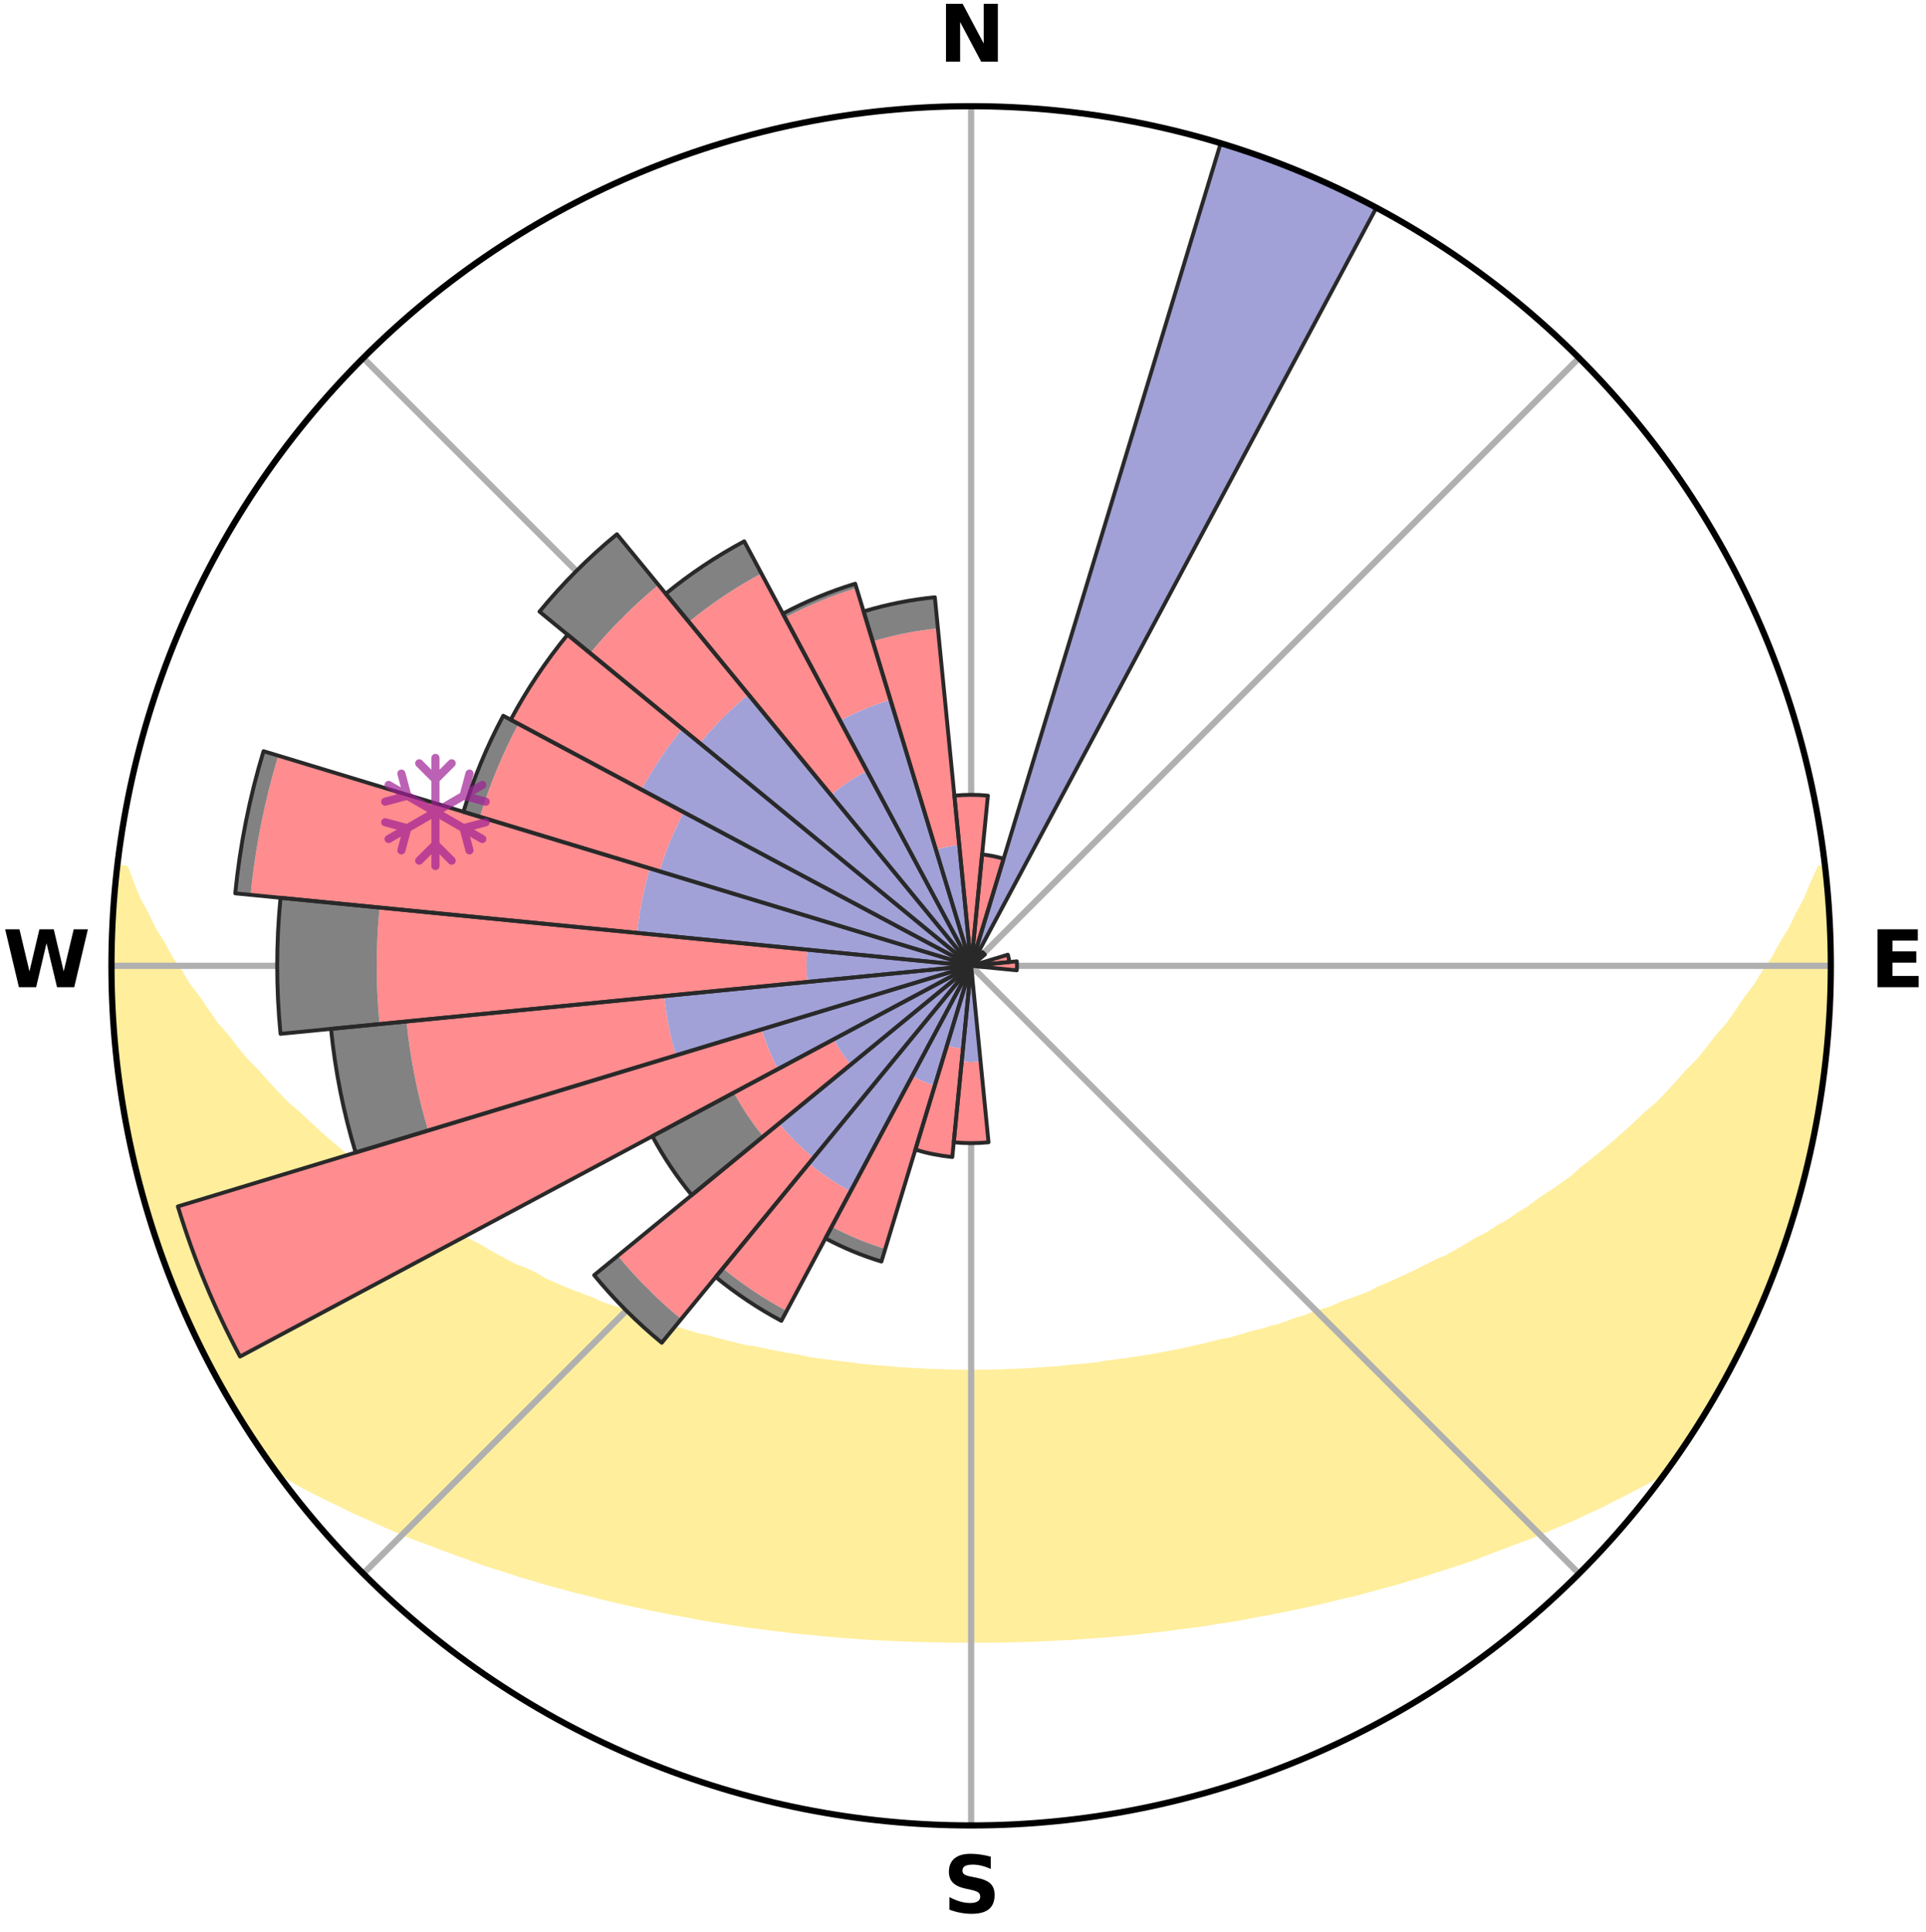 <?xml version="1.0" encoding="utf-8" standalone="no"?>
<!DOCTYPE svg PUBLIC "-//W3C//DTD SVG 1.1//EN"
  "http://www.w3.org/Graphics/SVG/1.1/DTD/svg11.dtd">
<svg xmlns:xlink="http://www.w3.org/1999/xlink" width="248.41pt" height="249.158pt" viewBox="0 0 248.41 249.158" xmlns="http://www.w3.org/2000/svg" version="1.1">
 <title>Ski Rose for Sportgastein</title>
 <defs>
  <style type="text/css">*{stroke-linejoin: round; stroke-linecap: butt}</style>
 </defs>
 <g id="figure_1">
  <g id="patch_1">
   <path d="M 0 249.158 
L 248.41 249.158 
L 248.41 0 
L 0 0 
z
" style="fill: #ffffff"/>
  </g>
  <g id="axes_1">
   <g id="patch_2">
    <path d="M 236.135 124.579 
C 236.135 110.018 233.267 95.599 227.695 82.147 
C 222.122 68.695 213.955 56.471 203.659 46.175 
C 193.363 35.879 181.139 27.711 167.687 22.139 
C 154.235 16.567 139.815 13.699 125.255 13.699 
C 110.694 13.699 96.275 16.567 82.823 22.139 
C 69.371 27.711 57.147 35.879 46.851 46.175 
C 36.555 56.471 28.387 68.695 22.815 82.147 
C 17.243 95.599 14.375 110.018 14.375 124.579 
C 14.375 139.14 17.243 153.559 22.815 167.011 
C 28.387 180.463 36.555 192.687 46.851 202.983 
C 57.147 213.279 69.371 221.447 82.823 227.019 
C 96.275 232.591 110.694 235.459 125.255 235.459 
C 139.815 235.459 154.235 232.591 167.687 227.019 
C 181.139 221.447 193.363 213.279 203.659 202.983 
C 213.955 192.687 222.122 180.463 227.695 167.011 
C 233.267 153.559 236.135 139.14 236.135 124.579 
M 125.255 124.579 
C 125.255 124.579 125.255 124.579 125.255 124.579 
C 125.255 124.579 125.255 124.579 125.255 124.579 
C 125.255 124.579 125.255 124.579 125.255 124.579 
C 125.255 124.579 125.255 124.579 125.255 124.579 
C 125.255 124.579 125.255 124.579 125.255 124.579 
C 125.255 124.579 125.255 124.579 125.255 124.579 
C 125.255 124.579 125.255 124.579 125.255 124.579 
C 125.255 124.579 125.255 124.579 125.255 124.579 
C 125.255 124.579 125.255 124.579 125.255 124.579 
C 125.255 124.579 125.255 124.579 125.255 124.579 
C 125.255 124.579 125.255 124.579 125.255 124.579 
C 125.255 124.579 125.255 124.579 125.255 124.579 
C 125.255 124.579 125.255 124.579 125.255 124.579 
C 125.255 124.579 125.255 124.579 125.255 124.579 
C 125.255 124.579 125.255 124.579 125.255 124.579 
C 125.255 124.579 125.255 124.579 125.255 124.579 
z
" style="fill: #ffffff"/>
   </g>
   <g id="PolyCollection_1">
    <defs>
     <path id="m4fb9809bf6" d="M 235.397 -137.128 
L 234.854 -137.066 
L 233.927 -135.043 
L 233.118 -133.068 
L 232.051 -131.111 
L 231.135 -129.202 
L 229.97 -127.321 
L 228.971 -125.484 
L 227.729 -123.685 
L 226.661 -121.924 
L 225.353 -120.209 
L 224.223 -118.526 
L 223.066 -116.881 
L 221.674 -115.295 
L 220.466 -113.731 
L 219.234 -112.207 
L 217.775 -110.752 
L 216.501 -109.31 
L 215.208 -107.907 
L 213.897 -106.545 
L 212.369 -105.266 
L 211.028 -103.987 
L 209.673 -102.747 
L 208.305 -101.547 
L 206.926 -100.387 
L 205.537 -99.266 
L 204.14 -98.184 
L 202.921 -97.076 
L 201.508 -96.069 
L 200.09 -95.101 
L 198.668 -94.17 
L 197.419 -93.201 
L 195.991 -92.343 
L 194.733 -91.44 
L 193.302 -90.652 
L 192.038 -89.814 
L 190.61 -89.094 
L 189.344 -88.319 
L 188.077 -87.574 
L 186.809 -86.858 
L 185.394 -86.266 
L 184.131 -85.61 
L 182.871 -84.98 
L 181.614 -84.379 
L 180.36 -83.803 
L 179.111 -83.254 
L 177.866 -82.73 
L 176.752 -82.128 
L 175.516 -81.652 
L 174.286 -81.2 
L 173.064 -80.77 
L 171.96 -80.258 
L 170.75 -79.871 
L 169.549 -79.505 
L 168.457 -79.054 
L 167.271 -78.726 
L 166.187 -78.314 
L 165.106 -77.919 
L 163.944 -77.645 
L 162.874 -77.285 
L 161.73 -77.043 
L 160.672 -76.716 
L 159.617 -76.405 
L 158.568 -76.108 
L 157.46 -75.923 
L 156.423 -75.654 
L 155.392 -75.4 
L 154.366 -75.158 
L 153.345 -74.929 
L 152.33 -74.713 
L 151.32 -74.508 
L 150.316 -74.315 
L 149.317 -74.133 
L 148.323 -73.96 
L 147.335 -73.798 
L 146.352 -73.646 
L 145.375 -73.502 
L 144.402 -73.367 
L 143.435 -73.241 
L 142.472 -73.122 
L 141.533 -72.951 
L 140.578 -72.85 
L 139.627 -72.755 
L 138.68 -72.667 
L 137.737 -72.586 
L 136.808 -72.466 
L 135.871 -72.399 
L 134.937 -72.338 
L 134.006 -72.282 
L 133.083 -72.2 
L 132.156 -72.157 
L 131.232 -72.119 
L 130.309 -72.085 
L 129.39 -72.039 
L 128.47 -72.018 
L 127.551 -72 
L 126.632 -71.986 
L 125.714 -71.975 
L 124.796 -71.976 
L 123.878 -71.986 
L 122.959 -72 
L 122.041 -72.029 
L 121.121 -72.055 
L 120.2 -72.086 
L 119.278 -72.12 
L 118.357 -72.184 
L 117.431 -72.231 
L 116.504 -72.283 
L 115.573 -72.34 
L 114.647 -72.441 
L 113.712 -72.512 
L 112.773 -72.588 
L 111.83 -72.67 
L 110.884 -72.758 
L 109.949 -72.908 
L 108.996 -73.013 
L 108.038 -73.125 
L 107.076 -73.244 
L 106.109 -73.371 
L 105.137 -73.506 
L 104.159 -73.65 
L 103.209 -73.878 
L 102.224 -74.043 
L 101.234 -74.217 
L 100.238 -74.402 
L 99.236 -74.598 
L 98.23 -74.805 
L 97.218 -75.023 
L 96.147 -75.164 
L 95.121 -75.405 
L 94.09 -75.66 
L 93.054 -75.929 
L 92.013 -76.212 
L 90.967 -76.509 
L 89.843 -76.723 
L 88.785 -77.05 
L 87.722 -77.394 
L 86.572 -77.653 
L 85.498 -78.03 
L 84.421 -78.425 
L 83.246 -78.734 
L 82.159 -79.166 
L 80.969 -79.513 
L 79.874 -79.984 
L 78.669 -80.371 
L 77.455 -80.779 
L 76.351 -81.312 
L 75.126 -81.765 
L 73.894 -82.24 
L 72.656 -82.74 
L 71.412 -83.264 
L 70.163 -83.813 
L 69.048 -84.487 
L 67.795 -85.088 
L 66.394 -85.62 
L 65.133 -86.277 
L 63.87 -86.963 
L 62.607 -87.677 
L 61.344 -88.42 
L 59.921 -89.106 
L 58.658 -89.911 
L 57.398 -90.747 
L 55.971 -91.533 
L 54.717 -92.433 
L 53.293 -93.289 
L 51.87 -94.182 
L 50.63 -95.184 
L 49.216 -96.149 
L 47.806 -97.153 
L 46.403 -98.196 
L 45.197 -99.337 
L 43.812 -100.455 
L 42.437 -101.612 
L 41.073 -102.808 
L 39.721 -104.044 
L 38.383 -105.32 
L 36.859 -106.595 
L 35.551 -107.954 
L 34.261 -109.352 
L 32.99 -110.79 
L 31.535 -112.241 
L 30.306 -113.761 
L 29.1 -115.32 
L 27.712 -116.902 
L 26.556 -118.542 
L 25.429 -120.221 
L 24.123 -121.931 
L 23.057 -123.687 
L 21.817 -125.482 
L 20.819 -127.314 
L 19.655 -129.19 
L 18.738 -131.094 
L 17.669 -133.046 
L 16.856 -135.017 
L 16.105 -137.015 
L 15.123 -137.127 
L 15.123 -137.127 
L 14.961 -135.199 
L 14.722 -133.278 
L 14.626 -131.345 
L 14.563 -129.412 
L 14.424 -127.481 
L 14.426 -125.546 
L 14.46 -123.612 
L 14.42 -121.677 
L 14.519 -119.744 
L 14.649 -117.814 
L 14.809 -115.887 
L 14.9 -113.953 
L 15.123 -112.031 
L 15.376 -110.113 
L 15.659 -108.2 
L 15.972 -106.291 
L 16.314 -104.388 
L 16.772 -102.508 
L 17.088 -100.599 
L 17.522 -98.715 
L 17.986 -96.837 
L 18.48 -94.968 
L 19.004 -93.106 
L 19.558 -91.253 
L 20.142 -89.409 
L 20.757 -87.575 
L 21.403 -85.75 
L 22.149 -83.965 
L 22.856 -82.164 
L 23.595 -80.376 
L 24.366 -78.602 
L 25.251 -76.88 
L 26.078 -75.131 
L 26.952 -73.406 
L 27.861 -71.699 
L 28.807 -70.012 
L 29.733 -68.312 
L 30.753 -66.668 
L 31.758 -65.015 
L 32.798 -63.383 
L 33.885 -61.782 
L 34.987 -60.192 
L 36.758 -59.095 
L 38.519 -58.025 
L 40.362 -57.052 
L 42.211 -56.123 
L 44.069 -55.24 
L 45.869 -54.345 
L 47.725 -53.536 
L 49.525 -52.714 
L 51.323 -51.927 
L 53.119 -51.173 
L 54.962 -50.506 
L 56.747 -49.815 
L 58.526 -49.156 
L 60.299 -48.525 
L 62.02 -47.87 
L 63.781 -47.296 
L 65.533 -46.748 
L 67.242 -46.179 
L 68.979 -45.683 
L 70.671 -45.16 
L 72.392 -44.712 
L 74.074 -44.241 
L 75.776 -43.837 
L 77.44 -43.405 
L 79.1 -43 
L 80.75 -42.61 
L 82.395 -42.247 
L 84.031 -41.896 
L 85.662 -41.57 
L 87.283 -41.256 
L 88.899 -40.966 
L 90.491 -40.652 
L 92.092 -40.389 
L 93.688 -40.149 
L 95.264 -39.887 
L 96.845 -39.67 
L 98.422 -39.475 
L 99.982 -39.26 
L 101.545 -39.085 
L 103.097 -38.899 
L 104.651 -38.758 
L 106.194 -38.601 
L 107.733 -38.458 
L 109.272 -38.345 
L 110.805 -38.229 
L 112.334 -38.126 
L 113.864 -38.054 
L 115.388 -37.976 
L 116.91 -37.91 
L 118.43 -37.858 
L 119.948 -37.82 
L 121.466 -37.791 
L 122.982 -37.773 
L 124.497 -37.768 
L 126.012 -37.768 
L 127.528 -37.774 
L 129.044 -37.791 
L 130.561 -37.821 
L 132.08 -37.859 
L 133.6 -37.912 
L 135.122 -37.977 
L 136.646 -38.056 
L 138.175 -38.127 
L 139.705 -38.23 
L 141.237 -38.347 
L 142.776 -38.46 
L 144.315 -38.603 
L 145.865 -38.732 
L 147.412 -38.902 
L 148.964 -39.087 
L 150.527 -39.263 
L 152.087 -39.478 
L 153.664 -39.673 
L 155.245 -39.891 
L 156.82 -40.153 
L 158.417 -40.393 
L 160.017 -40.656 
L 161.609 -40.971 
L 163.225 -41.26 
L 164.846 -41.575 
L 166.477 -41.9 
L 168.112 -42.251 
L 169.758 -42.615 
L 171.407 -43.005 
L 173.067 -43.41 
L 174.761 -43.792 
L 176.433 -44.246 
L 178.115 -44.716 
L 179.835 -45.164 
L 181.527 -45.689 
L 183.264 -46.185 
L 184.973 -46.753 
L 186.725 -47.301 
L 188.485 -47.874 
L 190.253 -48.476 
L 191.979 -49.161 
L 193.758 -49.821 
L 195.543 -50.511 
L 197.386 -51.178 
L 199.181 -51.932 
L 200.979 -52.719 
L 202.833 -53.492 
L 204.634 -54.35 
L 206.496 -55.192 
L 208.294 -56.127 
L 210.142 -57.057 
L 211.984 -58.029 
L 213.804 -59.056 
L 215.521 -60.193 
L 216.621 -61.785 
L 217.692 -63.396 
L 218.757 -65.011 
L 219.792 -66.647 
L 220.769 -68.317 
L 221.759 -69.98 
L 222.594 -71.728 
L 223.497 -73.437 
L 224.476 -75.109 
L 225.271 -76.874 
L 226.118 -78.613 
L 226.895 -80.385 
L 227.673 -82.156 
L 228.404 -83.948 
L 229.088 -85.758 
L 229.724 -87.584 
L 230.314 -89.427 
L 230.969 -91.248 
L 231.521 -93.101 
L 232.1 -94.948 
L 232.515 -96.84 
L 233.055 -98.698 
L 233.381 -100.608 
L 233.838 -102.488 
L 234.231 -104.382 
L 234.609 -106.279 
L 234.769 -108.212 
L 235.066 -110.122 
L 235.324 -112.038 
L 235.536 -113.96 
L 235.719 -115.885 
L 235.865 -117.814 
L 235.971 -119.745 
L 236.044 -121.678 
L 236.082 -123.612 
L 236.085 -125.546 
L 236.053 -127.48 
L 235.988 -129.414 
L 235.889 -131.346 
L 235.758 -133.276 
L 235.592 -135.203 
L 235.397 -137.128 
z
" style="stroke: #ffee9c"/>
    </defs>
    <g clip-path="url(#p84bc175091)">
     <use xlink:href="#m4fb9809bf6" x="0" y="249.158" style="fill: #ffee9c; stroke: #ffee9c"/>
    </g>
   </g>
   <g id="matplotlib.axis_1">
    <g id="xtick_1">
     <g id="line2d_1">
      <path d="M 125.255 124.579 
L 125.255 13.699 
" clip-path="url(#p84bc175091)" style="fill: none; stroke: #b0b0b0; stroke-width: 0.8; stroke-linecap: square"/>
     </g>
     <g id="text_1">
      <!-- N -->
      <g transform="translate(121.07 7.958) scale(0.1 -0.1)">
       <defs>
        <path id="DejaVuSans-Bold-4e" d="M 588 4666 
L 1931 4666 
L 3628 1466 
L 3628 4666 
L 4769 4666 
L 4769 0 
L 3425 0 
L 1728 3200 
L 1728 0 
L 588 0 
L 588 4666 
z
" transform="scale(0.016)"/>
       </defs>
       <use xlink:href="#DejaVuSans-Bold-4e"/>
      </g>
     </g>
    </g>
    <g id="xtick_2">
     <g id="line2d_2">
      <path d="M 125.255 124.579 
L 203.659 46.175 
" clip-path="url(#p84bc175091)" style="fill: none; stroke: #b0b0b0; stroke-width: 0.8; stroke-linecap: square"/>
     </g>
    </g>
    <g id="xtick_3">
     <g id="line2d_3">
      <path d="M 125.255 124.579 
L 236.135 124.579 
" clip-path="url(#p84bc175091)" style="fill: none; stroke: #b0b0b0; stroke-width: 0.8; stroke-linecap: square"/>
     </g>
     <g id="text_2">
      <!-- E -->
      <g transform="translate(241.219 127.338) scale(0.1 -0.1)">
       <defs>
        <path id="DejaVuSans-Bold-45" d="M 588 4666 
L 3834 4666 
L 3834 3756 
L 1791 3756 
L 1791 2888 
L 3713 2888 
L 3713 1978 
L 1791 1978 
L 1791 909 
L 3903 909 
L 3903 0 
L 588 0 
L 588 4666 
z
" transform="scale(0.016)"/>
       </defs>
       <use xlink:href="#DejaVuSans-Bold-45"/>
      </g>
     </g>
    </g>
    <g id="xtick_4">
     <g id="line2d_4">
      <path d="M 125.255 124.579 
L 203.659 202.983 
" clip-path="url(#p84bc175091)" style="fill: none; stroke: #b0b0b0; stroke-width: 0.8; stroke-linecap: square"/>
     </g>
    </g>
    <g id="xtick_5">
     <g id="line2d_5">
      <path d="M 125.255 124.579 
L 125.255 235.459 
" clip-path="url(#p84bc175091)" style="fill: none; stroke: #b0b0b0; stroke-width: 0.8; stroke-linecap: square"/>
     </g>
     <g id="text_3">
      <!-- S -->
      <g transform="translate(121.654 246.718) scale(0.1 -0.1)">
       <defs>
        <path id="DejaVuSans-Bold-53" d="M 3834 4519 
L 3834 3531 
Q 3450 3703 3084 3790 
Q 2719 3878 2394 3878 
Q 1963 3878 1756 3759 
Q 1550 3641 1550 3391 
Q 1550 3203 1689 3098 
Q 1828 2994 2194 2919 
L 2706 2816 
Q 3484 2659 3812 2340 
Q 4141 2022 4141 1434 
Q 4141 663 3683 286 
Q 3225 -91 2284 -91 
Q 1841 -91 1394 -6 
Q 947 78 500 244 
L 500 1259 
Q 947 1022 1364 901 
Q 1781 781 2169 781 
Q 2563 781 2772 912 
Q 2981 1044 2981 1288 
Q 2981 1506 2839 1625 
Q 2697 1744 2272 1838 
L 1806 1941 
Q 1106 2091 782 2419 
Q 459 2747 459 3303 
Q 459 4000 909 4375 
Q 1359 4750 2203 4750 
Q 2588 4750 2994 4692 
Q 3400 4634 3834 4519 
z
" transform="scale(0.016)"/>
       </defs>
       <use xlink:href="#DejaVuSans-Bold-53"/>
      </g>
     </g>
    </g>
    <g id="xtick_6">
     <g id="line2d_6">
      <path d="M 125.255 124.579 
L 46.851 202.983 
" clip-path="url(#p84bc175091)" style="fill: none; stroke: #b0b0b0; stroke-width: 0.8; stroke-linecap: square"/>
     </g>
    </g>
    <g id="xtick_7">
     <g id="line2d_7">
      <path d="M 125.255 124.579 
L 14.375 124.579 
" clip-path="url(#p84bc175091)" style="fill: none; stroke: #b0b0b0; stroke-width: 0.8; stroke-linecap: square"/>
     </g>
     <g id="text_4">
      <!-- W -->
      <g transform="translate(0.36 127.338) scale(0.1 -0.1)">
       <defs>
        <path id="DejaVuSans-Bold-57" d="M 191 4666 
L 1344 4666 
L 2150 1275 
L 2950 4666 
L 4109 4666 
L 4909 1275 
L 5716 4666 
L 6859 4666 
L 5759 0 
L 4372 0 
L 3525 3547 
L 2688 0 
L 1300 0 
L 191 4666 
z
" transform="scale(0.016)"/>
       </defs>
       <use xlink:href="#DejaVuSans-Bold-57"/>
      </g>
     </g>
    </g>
    <g id="xtick_8">
     <g id="line2d_8">
      <path d="M 125.255 124.579 
L 46.851 46.175 
" clip-path="url(#p84bc175091)" style="fill: none; stroke: #b0b0b0; stroke-width: 0.8; stroke-linecap: square"/>
     </g>
    </g>
   </g>
   <g id="matplotlib.axis_2"/>
   <g id="patch_3">
    <path d="M 125.255 124.579 
C 125.255 124.579 125.255 124.579 125.255 124.579 
C 125.255 124.579 125.255 124.579 125.255 124.579 
L 125.255 124.579 
C 125.255 124.579 125.255 124.579 125.255 124.579 
C 125.255 124.579 125.255 124.579 125.255 124.579 
z
" clip-path="url(#p84bc175091)" style="fill: #d9d9d9"/>
   </g>
   <g id="patch_4">
    <path d="M 125.255 124.579 
C 125.255 124.579 125.255 124.579 125.255 124.579 
C 125.255 124.579 125.255 124.579 125.255 124.579 
L 125.255 124.579 
C 125.255 124.579 125.255 124.579 125.255 124.579 
C 125.255 124.579 125.255 124.579 125.255 124.579 
z
" clip-path="url(#p84bc175091)" style="fill: #d9d9d9"/>
   </g>
   <g id="patch_5">
    <path d="M 125.255 124.579 
C 125.255 124.579 125.255 124.579 125.255 124.579 
C 125.255 124.579 125.255 124.579 125.255 124.579 
L 125.255 124.579 
C 125.255 124.579 125.255 124.579 125.255 124.579 
C 125.255 124.579 125.255 124.579 125.255 124.579 
z
" clip-path="url(#p84bc175091)" style="fill: #d9d9d9"/>
   </g>
   <g id="patch_6">
    <path d="M 125.255 124.579 
C 125.255 124.579 125.255 124.579 125.255 124.579 
C 125.255 124.579 125.255 124.579 125.255 124.579 
L 125.255 124.579 
C 125.255 124.579 125.255 124.579 125.255 124.579 
C 125.255 124.579 125.255 124.579 125.255 124.579 
z
" clip-path="url(#p84bc175091)" style="fill: #d9d9d9"/>
   </g>
   <g id="patch_7">
    <path d="M 125.255 124.579 
C 125.255 124.579 125.255 124.579 125.255 124.579 
C 125.255 124.579 125.255 124.579 125.255 124.579 
L 125.255 124.579 
C 125.255 124.579 125.255 124.579 125.255 124.579 
C 125.255 124.579 125.255 124.579 125.255 124.579 
z
" clip-path="url(#p84bc175091)" style="fill: #d9d9d9"/>
   </g>
   <g id="patch_8">
    <path d="M 125.255 124.579 
C 125.255 124.579 125.255 124.579 125.255 124.579 
C 125.255 124.579 125.255 124.579 125.255 124.579 
L 125.255 124.579 
C 125.255 124.579 125.255 124.579 125.255 124.579 
C 125.255 124.579 125.255 124.579 125.255 124.579 
z
" clip-path="url(#p84bc175091)" style="fill: #d9d9d9"/>
   </g>
   <g id="patch_9">
    <path d="M 125.255 124.579 
C 125.255 124.579 125.255 124.579 125.255 124.579 
C 125.255 124.579 125.255 124.579 125.255 124.579 
L 125.255 124.579 
C 125.255 124.579 125.255 124.579 125.255 124.579 
C 125.255 124.579 125.255 124.579 125.255 124.579 
z
" clip-path="url(#p84bc175091)" style="fill: #d9d9d9"/>
   </g>
   <g id="patch_10">
    <path d="M 125.255 124.579 
C 125.255 124.579 125.255 124.579 125.255 124.579 
C 125.255 124.579 125.255 124.579 125.255 124.579 
L 125.255 124.579 
C 125.255 124.579 125.255 124.579 125.255 124.579 
C 125.255 124.579 125.255 124.579 125.255 124.579 
z
" clip-path="url(#p84bc175091)" style="fill: #d9d9d9"/>
   </g>
   <g id="patch_11">
    <path d="M 125.255 124.579 
C 125.255 124.579 125.255 124.579 125.255 124.579 
C 125.255 124.579 125.255 124.579 125.255 124.579 
L 125.255 124.579 
C 125.255 124.579 125.255 124.579 125.255 124.579 
C 125.255 124.579 125.255 124.579 125.255 124.579 
z
" clip-path="url(#p84bc175091)" style="fill: #d9d9d9"/>
   </g>
   <g id="patch_12">
    <path d="M 125.255 124.579 
C 125.255 124.579 125.255 124.579 125.255 124.579 
C 125.255 124.579 125.255 124.579 125.255 124.579 
L 125.255 124.579 
C 125.255 124.579 125.255 124.579 125.255 124.579 
C 125.255 124.579 125.255 124.579 125.255 124.579 
z
" clip-path="url(#p84bc175091)" style="fill: #d9d9d9"/>
   </g>
   <g id="patch_13">
    <path d="M 125.255 124.579 
C 125.255 124.579 125.255 124.579 125.255 124.579 
C 125.255 124.579 125.255 124.579 125.255 124.579 
L 125.255 124.579 
C 125.255 124.579 125.255 124.579 125.255 124.579 
C 125.255 124.579 125.255 124.579 125.255 124.579 
z
" clip-path="url(#p84bc175091)" style="fill: #d9d9d9"/>
   </g>
   <g id="patch_14">
    <path d="M 125.255 124.579 
C 125.255 124.579 125.255 124.579 125.255 124.579 
C 125.255 124.579 125.255 124.579 125.255 124.579 
L 125.255 124.579 
C 125.255 124.579 125.255 124.579 125.255 124.579 
C 125.255 124.579 125.255 124.579 125.255 124.579 
z
" clip-path="url(#p84bc175091)" style="fill: #d9d9d9"/>
   </g>
   <g id="patch_15">
    <path d="M 125.255 124.579 
C 125.255 124.579 125.255 124.579 125.255 124.579 
C 125.255 124.579 125.255 124.579 125.255 124.579 
L 125.255 124.579 
C 125.255 124.579 125.255 124.579 125.255 124.579 
C 125.255 124.579 125.255 124.579 125.255 124.579 
z
" clip-path="url(#p84bc175091)" style="fill: #d9d9d9"/>
   </g>
   <g id="patch_16">
    <path d="M 125.255 124.579 
C 125.255 124.579 125.255 124.579 125.255 124.579 
C 125.255 124.579 125.255 124.579 125.255 124.579 
L 125.255 124.579 
C 125.255 124.579 125.255 124.579 125.255 124.579 
C 125.255 124.579 125.255 124.579 125.255 124.579 
z
" clip-path="url(#p84bc175091)" style="fill: #d9d9d9"/>
   </g>
   <g id="patch_17">
    <path d="M 125.255 124.579 
C 125.255 124.579 125.255 124.579 125.255 124.579 
C 125.255 124.579 125.255 124.579 125.255 124.579 
L 125.255 124.579 
C 125.255 124.579 125.255 124.579 125.255 124.579 
C 125.255 124.579 125.255 124.579 125.255 124.579 
z
" clip-path="url(#p84bc175091)" style="fill: #d9d9d9"/>
   </g>
   <g id="patch_18">
    <path d="M 125.255 124.579 
C 125.255 124.579 125.255 124.579 125.255 124.579 
C 125.255 124.579 125.255 124.579 125.255 124.579 
L 125.255 124.579 
C 125.255 124.579 125.255 124.579 125.255 124.579 
C 125.255 124.579 125.255 124.579 125.255 124.579 
z
" clip-path="url(#p84bc175091)" style="fill: #d9d9d9"/>
   </g>
   <g id="patch_19">
    <path d="M 125.255 124.579 
C 125.255 124.579 125.255 124.579 125.255 124.579 
C 125.255 124.579 125.255 124.579 125.255 124.579 
L 125.255 124.579 
C 125.255 124.579 125.255 124.579 125.255 124.579 
C 125.255 124.579 125.255 124.579 125.255 124.579 
z
" clip-path="url(#p84bc175091)" style="fill: #d9d9d9"/>
   </g>
   <g id="patch_20">
    <path d="M 125.255 124.579 
C 125.255 124.579 125.255 124.579 125.255 124.579 
C 125.255 124.579 125.255 124.579 125.255 124.579 
L 125.255 124.579 
C 125.255 124.579 125.255 124.579 125.255 124.579 
C 125.255 124.579 125.255 124.579 125.255 124.579 
z
" clip-path="url(#p84bc175091)" style="fill: #d9d9d9"/>
   </g>
   <g id="patch_21">
    <path d="M 125.255 124.579 
C 125.255 124.579 125.255 124.579 125.255 124.579 
C 125.255 124.579 125.255 124.579 125.255 124.579 
L 125.255 124.579 
C 125.255 124.579 125.255 124.579 125.255 124.579 
C 125.255 124.579 125.255 124.579 125.255 124.579 
z
" clip-path="url(#p84bc175091)" style="fill: #d9d9d9"/>
   </g>
   <g id="patch_22">
    <path d="M 125.255 124.579 
C 125.255 124.579 125.255 124.579 125.255 124.579 
C 125.255 124.579 125.255 124.579 125.255 124.579 
L 125.255 124.579 
C 125.255 124.579 125.255 124.579 125.255 124.579 
C 125.255 124.579 125.255 124.579 125.255 124.579 
z
" clip-path="url(#p84bc175091)" style="fill: #d9d9d9"/>
   </g>
   <g id="patch_23">
    <path d="M 125.255 124.579 
C 125.255 124.579 125.255 124.579 125.255 124.579 
C 125.255 124.579 125.255 124.579 125.255 124.579 
L 125.255 124.579 
C 125.255 124.579 125.255 124.579 125.255 124.579 
C 125.255 124.579 125.255 124.579 125.255 124.579 
z
" clip-path="url(#p84bc175091)" style="fill: #d9d9d9"/>
   </g>
   <g id="patch_24">
    <path d="M 125.255 124.579 
C 125.255 124.579 125.255 124.579 125.255 124.579 
C 125.255 124.579 125.255 124.579 125.255 124.579 
L 125.255 124.579 
C 125.255 124.579 125.255 124.579 125.255 124.579 
C 125.255 124.579 125.255 124.579 125.255 124.579 
z
" clip-path="url(#p84bc175091)" style="fill: #d9d9d9"/>
   </g>
   <g id="patch_25">
    <path d="M 125.255 124.579 
C 125.255 124.579 125.255 124.579 125.255 124.579 
C 125.255 124.579 125.255 124.579 125.255 124.579 
L 125.255 124.579 
C 125.255 124.579 125.255 124.579 125.255 124.579 
C 125.255 124.579 125.255 124.579 125.255 124.579 
z
" clip-path="url(#p84bc175091)" style="fill: #d9d9d9"/>
   </g>
   <g id="patch_26">
    <path d="M 125.255 124.579 
C 125.255 124.579 125.255 124.579 125.255 124.579 
C 125.255 124.579 125.255 124.579 125.255 124.579 
L 125.255 124.579 
C 125.255 124.579 125.255 124.579 125.255 124.579 
C 125.255 124.579 125.255 124.579 125.255 124.579 
z
" clip-path="url(#p84bc175091)" style="fill: #d9d9d9"/>
   </g>
   <g id="patch_27">
    <path d="M 125.255 124.579 
C 125.255 124.579 125.255 124.579 125.255 124.579 
C 125.255 124.579 125.255 124.579 125.255 124.579 
L 125.255 124.579 
C 125.255 124.579 125.255 124.579 125.255 124.579 
C 125.255 124.579 125.255 124.579 125.255 124.579 
z
" clip-path="url(#p84bc175091)" style="fill: #d9d9d9"/>
   </g>
   <g id="patch_28">
    <path d="M 125.255 124.579 
C 125.255 124.579 125.255 124.579 125.255 124.579 
C 125.255 124.579 125.255 124.579 125.255 124.579 
L 125.255 124.579 
C 125.255 124.579 125.255 124.579 125.255 124.579 
C 125.255 124.579 125.255 124.579 125.255 124.579 
z
" clip-path="url(#p84bc175091)" style="fill: #d9d9d9"/>
   </g>
   <g id="patch_29">
    <path d="M 125.255 124.579 
C 125.255 124.579 125.255 124.579 125.255 124.579 
C 125.255 124.579 125.255 124.579 125.255 124.579 
L 125.255 124.579 
C 125.255 124.579 125.255 124.579 125.255 124.579 
C 125.255 124.579 125.255 124.579 125.255 124.579 
z
" clip-path="url(#p84bc175091)" style="fill: #d9d9d9"/>
   </g>
   <g id="patch_30">
    <path d="M 125.255 124.579 
C 125.255 124.579 125.255 124.579 125.255 124.579 
C 125.255 124.579 125.255 124.579 125.255 124.579 
L 125.255 124.579 
C 125.255 124.579 125.255 124.579 125.255 124.579 
C 125.255 124.579 125.255 124.579 125.255 124.579 
z
" clip-path="url(#p84bc175091)" style="fill: #d9d9d9"/>
   </g>
   <g id="patch_31">
    <path d="M 125.255 124.579 
C 125.255 124.579 125.255 124.579 125.255 124.579 
C 125.255 124.579 125.255 124.579 125.255 124.579 
L 125.255 124.579 
C 125.255 124.579 125.255 124.579 125.255 124.579 
C 125.255 124.579 125.255 124.579 125.255 124.579 
z
" clip-path="url(#p84bc175091)" style="fill: #d9d9d9"/>
   </g>
   <g id="patch_32">
    <path d="M 125.255 124.579 
C 125.255 124.579 125.255 124.579 125.255 124.579 
C 125.255 124.579 125.255 124.579 125.255 124.579 
L 125.255 124.579 
C 125.255 124.579 125.255 124.579 125.255 124.579 
C 125.255 124.579 125.255 124.579 125.255 124.579 
z
" clip-path="url(#p84bc175091)" style="fill: #d9d9d9"/>
   </g>
   <g id="patch_33">
    <path d="M 125.255 124.579 
C 125.255 124.579 125.255 124.579 125.255 124.579 
C 125.255 124.579 125.255 124.579 125.255 124.579 
L 125.255 124.579 
C 125.255 124.579 125.255 124.579 125.255 124.579 
C 125.255 124.579 125.255 124.579 125.255 124.579 
z
" clip-path="url(#p84bc175091)" style="fill: #d9d9d9"/>
   </g>
   <g id="patch_34">
    <path d="M 125.255 124.579 
C 125.255 124.579 125.255 124.579 125.255 124.579 
C 125.255 124.579 125.255 124.579 125.255 124.579 
L 125.255 124.579 
C 125.255 124.579 125.255 124.579 125.255 124.579 
C 125.255 124.579 125.255 124.579 125.255 124.579 
z
" clip-path="url(#p84bc175091)" style="fill: #d9d9d9"/>
   </g>
   <g id="patch_35">
    <path d="M 125.255 124.579 
C 125.255 124.579 125.255 124.579 125.255 124.579 
C 125.255 124.579 125.255 124.579 125.255 124.579 
L 125.255 124.579 
C 125.255 124.579 125.255 124.579 125.255 124.579 
C 125.255 124.579 125.255 124.579 125.255 124.579 
z
" clip-path="url(#p84bc175091)" style="fill: #a1a1d8"/>
   </g>
   <g id="patch_36">
    <path d="M 125.255 124.579 
C 125.255 124.579 125.255 124.579 125.255 124.579 
C 125.255 124.579 125.255 124.579 125.255 124.579 
L 126.023 122.047 
C 125.94 122.022 125.856 122.001 125.771 121.984 
C 125.686 121.967 125.6 121.955 125.514 121.946 
z
" clip-path="url(#p84bc175091)" style="fill: #a1a1d8"/>
   </g>
   <g id="patch_37">
    <path d="M 125.255 124.579 
C 125.255 124.579 125.255 124.579 125.255 124.579 
C 125.255 124.579 125.255 124.579 125.255 124.579 
L 177.486 26.861 
C 174.288 25.152 171.007 23.6 167.657 22.212 
C 164.306 20.824 160.889 19.602 157.419 18.549 
z
" clip-path="url(#p84bc175091)" style="fill: #a1a1d8"/>
   </g>
   <g id="patch_38">
    <path d="M 125.255 124.579 
C 125.255 124.579 125.255 124.579 125.255 124.579 
C 125.255 124.579 125.255 124.579 125.255 124.579 
L 125.255 124.579 
C 125.255 124.579 125.255 124.579 125.255 124.579 
C 125.255 124.579 125.255 124.579 125.255 124.579 
z
" clip-path="url(#p84bc175091)" style="fill: #a1a1d8"/>
   </g>
   <g id="patch_39">
    <path d="M 125.255 124.579 
C 125.255 124.579 125.255 124.579 125.255 124.579 
C 125.255 124.579 125.255 124.579 125.255 124.579 
L 125.255 124.579 
C 125.255 124.579 125.255 124.579 125.255 124.579 
C 125.255 124.579 125.255 124.579 125.255 124.579 
z
" clip-path="url(#p84bc175091)" style="fill: #a1a1d8"/>
   </g>
   <g id="patch_40">
    <path d="M 125.255 124.579 
C 125.255 124.579 125.255 124.579 125.255 124.579 
C 125.255 124.579 125.255 124.579 125.255 124.579 
L 125.255 124.579 
C 125.255 124.579 125.255 124.579 125.255 124.579 
C 125.255 124.579 125.255 124.579 125.255 124.579 
z
" clip-path="url(#p84bc175091)" style="fill: #a1a1d8"/>
   </g>
   <g id="patch_41">
    <path d="M 125.255 124.579 
C 125.255 124.579 125.255 124.579 125.255 124.579 
C 125.255 124.579 125.255 124.579 125.255 124.579 
L 125.255 124.579 
C 125.255 124.579 125.255 124.579 125.255 124.579 
C 125.255 124.579 125.255 124.579 125.255 124.579 
z
" clip-path="url(#p84bc175091)" style="fill: #a1a1d8"/>
   </g>
   <g id="patch_42">
    <path d="M 125.255 124.579 
C 125.255 124.579 125.255 124.579 125.255 124.579 
C 125.255 124.579 125.255 124.579 125.255 124.579 
L 125.255 124.579 
C 125.255 124.579 125.255 124.579 125.255 124.579 
C 125.255 124.579 125.255 124.579 125.255 124.579 
z
" clip-path="url(#p84bc175091)" style="fill: #a1a1d8"/>
   </g>
   <g id="patch_43">
    <path d="M 125.255 124.579 
C 125.255 124.579 125.255 124.579 125.255 124.579 
C 125.255 124.579 125.255 124.579 125.255 124.579 
L 125.255 124.579 
C 125.255 124.579 125.255 124.579 125.255 124.579 
C 125.255 124.579 125.255 124.579 125.255 124.579 
z
" clip-path="url(#p84bc175091)" style="fill: #a1a1d8"/>
   </g>
   <g id="patch_44">
    <path d="M 125.255 124.579 
C 125.255 124.579 125.255 124.579 125.255 124.579 
C 125.255 124.579 125.255 124.579 125.255 124.579 
L 125.255 124.579 
C 125.255 124.579 125.255 124.579 125.255 124.579 
C 125.255 124.579 125.255 124.579 125.255 124.579 
z
" clip-path="url(#p84bc175091)" style="fill: #a1a1d8"/>
   </g>
   <g id="patch_45">
    <path d="M 125.255 124.579 
C 125.255 124.579 125.255 124.579 125.255 124.579 
C 125.255 124.579 125.255 124.579 125.255 124.579 
L 125.255 124.579 
C 125.255 124.579 125.255 124.579 125.255 124.579 
C 125.255 124.579 125.255 124.579 125.255 124.579 
z
" clip-path="url(#p84bc175091)" style="fill: #a1a1d8"/>
   </g>
   <g id="patch_46">
    <path d="M 125.255 124.579 
C 125.255 124.579 125.255 124.579 125.255 124.579 
C 125.255 124.579 125.255 124.579 125.255 124.579 
L 125.255 124.579 
C 125.255 124.579 125.255 124.579 125.255 124.579 
C 125.255 124.579 125.255 124.579 125.255 124.579 
z
" clip-path="url(#p84bc175091)" style="fill: #a1a1d8"/>
   </g>
   <g id="patch_47">
    <path d="M 125.255 124.579 
C 125.255 124.579 125.255 124.579 125.255 124.579 
C 125.255 124.579 125.255 124.579 125.255 124.579 
L 125.255 124.579 
C 125.255 124.579 125.255 124.579 125.255 124.579 
C 125.255 124.579 125.255 124.579 125.255 124.579 
z
" clip-path="url(#p84bc175091)" style="fill: #a1a1d8"/>
   </g>
   <g id="patch_48">
    <path d="M 125.255 124.579 
C 125.255 124.579 125.255 124.579 125.255 124.579 
C 125.255 124.579 125.255 124.579 125.255 124.579 
L 125.255 124.579 
C 125.255 124.579 125.255 124.579 125.255 124.579 
C 125.255 124.579 125.255 124.579 125.255 124.579 
z
" clip-path="url(#p84bc175091)" style="fill: #a1a1d8"/>
   </g>
   <g id="patch_49">
    <path d="M 125.255 124.579 
C 125.255 124.579 125.255 124.579 125.255 124.579 
C 125.255 124.579 125.255 124.579 125.255 124.579 
L 125.255 124.579 
C 125.255 124.579 125.255 124.579 125.255 124.579 
C 125.255 124.579 125.255 124.579 125.255 124.579 
z
" clip-path="url(#p84bc175091)" style="fill: #a1a1d8"/>
   </g>
   <g id="patch_50">
    <path d="M 125.255 124.579 
C 125.255 124.579 125.255 124.579 125.255 124.579 
C 125.255 124.579 125.255 124.579 125.255 124.579 
L 125.255 124.579 
C 125.255 124.579 125.255 124.579 125.255 124.579 
C 125.255 124.579 125.255 124.579 125.255 124.579 
z
" clip-path="url(#p84bc175091)" style="fill: #a1a1d8"/>
   </g>
   <g id="patch_51">
    <path d="M 125.255 124.579 
C 125.255 124.579 125.255 124.579 125.255 124.579 
C 125.255 124.579 125.255 124.579 125.255 124.579 
L 124.039 136.928 
C 124.443 136.968 124.849 136.988 125.255 136.988 
C 125.661 136.988 126.067 136.968 126.471 136.928 
z
" clip-path="url(#p84bc175091)" style="fill: #a1a1d8"/>
   </g>
   <g id="patch_52">
    <path d="M 125.255 124.579 
C 125.255 124.579 125.255 124.579 125.255 124.579 
C 125.255 124.579 125.255 124.579 125.255 124.579 
L 122.135 134.863 
C 122.472 134.965 122.813 135.051 123.158 135.119 
C 123.503 135.188 123.851 135.239 124.201 135.274 
z
" clip-path="url(#p84bc175091)" style="fill: #a1a1d8"/>
   </g>
   <g id="patch_53">
    <path d="M 125.255 124.579 
C 125.255 124.579 125.255 124.579 125.255 124.579 
C 125.255 124.579 125.255 124.579 125.255 124.579 
L 117.643 138.819 
C 118.109 139.069 118.587 139.295 119.076 139.497 
C 119.564 139.699 120.062 139.877 120.568 140.031 
z
" clip-path="url(#p84bc175091)" style="fill: #a1a1d8"/>
   </g>
   <g id="patch_54">
    <path d="M 125.255 124.579 
C 125.255 124.579 125.255 124.579 125.255 124.579 
C 125.255 124.579 125.255 124.579 125.255 124.579 
L 104.326 150.081 
C 105.16 150.766 106.028 151.41 106.926 152.01 
C 107.824 152.61 108.751 153.165 109.703 153.674 
z
" clip-path="url(#p84bc175091)" style="fill: #a1a1d8"/>
   </g>
   <g id="patch_55">
    <path d="M 125.255 124.579 
C 125.255 124.579 125.255 124.579 125.255 124.579 
C 125.255 124.579 125.255 124.579 125.255 124.579 
L 100.48 144.911 
C 101.146 145.722 101.851 146.5 102.593 147.241 
C 103.334 147.983 104.112 148.688 104.923 149.353 
z
" clip-path="url(#p84bc175091)" style="fill: #a1a1d8"/>
   </g>
   <g id="patch_56">
    <path d="M 125.255 124.579 
C 125.255 124.579 125.255 124.579 125.255 124.579 
C 125.255 124.579 125.255 124.579 125.255 124.579 
L 107.524 134.057 
C 107.834 134.637 108.173 135.202 108.538 135.749 
C 108.904 136.296 109.296 136.825 109.713 137.334 
z
" clip-path="url(#p84bc175091)" style="fill: #a1a1d8"/>
   </g>
   <g id="patch_57">
    <path d="M 125.255 124.579 
C 125.255 124.579 125.255 124.579 125.255 124.579 
C 125.255 124.579 125.255 124.579 125.255 124.579 
L 98.224 132.779 
C 98.492 133.664 98.804 134.535 99.157 135.389 
C 99.511 136.243 99.907 137.079 100.343 137.895 
z
" clip-path="url(#p84bc175091)" style="fill: #a1a1d8"/>
   </g>
   <g id="patch_58">
    <path d="M 125.255 124.579 
C 125.255 124.579 125.255 124.579 125.255 124.579 
C 125.255 124.579 125.255 124.579 125.255 124.579 
L 85.652 128.48 
C 85.78 129.776 85.971 131.065 86.225 132.343 
C 86.479 133.62 86.796 134.884 87.174 136.131 
z
" clip-path="url(#p84bc175091)" style="fill: #a1a1d8"/>
   </g>
   <g id="patch_59">
    <path d="M 125.255 124.579 
C 125.255 124.579 125.255 124.579 125.255 124.579 
C 125.255 124.579 125.255 124.579 125.255 124.579 
L 104.11 122.496 
C 104.041 123.189 104.007 123.884 104.007 124.579 
C 104.007 125.275 104.041 125.97 104.11 126.662 
z
" clip-path="url(#p84bc175091)" style="fill: #a1a1d8"/>
   </g>
   <g id="patch_60">
    <path d="M 125.255 124.579 
C 125.255 124.579 125.255 124.579 125.255 124.579 
C 125.255 124.579 125.255 124.579 125.255 124.579 
L 83.828 112.012 
C 83.417 113.368 83.072 114.744 82.796 116.133 
C 82.52 117.523 82.312 118.926 82.173 120.336 
z
" clip-path="url(#p84bc175091)" style="fill: #a1a1d8"/>
   </g>
   <g id="patch_61">
    <path d="M 125.255 124.579 
C 125.255 124.579 125.255 124.579 125.255 124.579 
C 125.255 124.579 125.255 124.579 125.255 124.579 
L 88.197 104.771 
C 87.549 105.984 86.961 107.228 86.434 108.499 
C 85.908 109.77 85.445 111.065 85.045 112.382 
z
" clip-path="url(#p84bc175091)" style="fill: #a1a1d8"/>
   </g>
   <g id="patch_62">
    <path d="M 125.255 124.579 
C 125.255 124.579 125.255 124.579 125.255 124.579 
C 125.255 124.579 125.255 124.579 125.255 124.579 
L 87.991 93.998 
C 86.99 95.217 86.05 96.485 85.173 97.797 
C 84.297 99.109 83.485 100.464 82.741 101.855 
z
" clip-path="url(#p84bc175091)" style="fill: #a1a1d8"/>
   </g>
   <g id="patch_63">
    <path d="M 125.255 124.579 
C 125.255 124.579 125.255 124.579 125.255 124.579 
C 125.255 124.579 125.255 124.579 125.255 124.579 
L 96.538 89.588 
C 95.393 90.527 94.294 91.523 93.247 92.571 
C 92.199 93.618 91.203 94.717 90.263 95.862 
z
" clip-path="url(#p84bc175091)" style="fill: #a1a1d8"/>
   </g>
   <g id="patch_64">
    <path d="M 125.255 124.579 
C 125.255 124.579 125.255 124.579 125.255 124.579 
C 125.255 124.579 125.255 124.579 125.255 124.579 
L 111.808 99.422 
C 110.985 99.862 110.184 100.343 109.407 100.861 
C 108.631 101.38 107.881 101.937 107.159 102.529 
z
" clip-path="url(#p84bc175091)" style="fill: #a1a1d8"/>
   </g>
   <g id="patch_65">
    <path d="M 125.255 124.579 
C 125.255 124.579 125.255 124.579 125.255 124.579 
C 125.255 124.579 125.255 124.579 125.255 124.579 
L 114.844 90.261 
C 113.721 90.601 112.615 90.997 111.531 91.446 
C 110.446 91.895 109.385 92.398 108.349 92.951 
z
" clip-path="url(#p84bc175091)" style="fill: #a1a1d8"/>
   </g>
   <g id="patch_66">
    <path d="M 125.255 124.579 
C 125.255 124.579 125.255 124.579 125.255 124.579 
C 125.255 124.579 125.255 124.579 125.255 124.579 
L 123.721 109.003 
C 123.211 109.053 122.704 109.128 122.201 109.228 
C 121.699 109.328 121.202 109.453 120.711 109.601 
z
" clip-path="url(#p84bc175091)" style="fill: #a1a1d8"/>
   </g>
   <g id="patch_67">
    <path d="M 125.255 124.579 
C 125.255 124.579 125.255 124.579 125.255 124.579 
C 125.255 124.579 125.255 124.579 125.255 124.579 
L 127.417 102.63 
C 126.698 102.559 125.977 102.523 125.255 102.523 
C 124.533 102.523 123.811 102.559 123.093 102.63 
z
" clip-path="url(#p84bc175091)" style="fill: #ff8c8e"/>
   </g>
   <g id="patch_68">
    <path d="M 125.514 121.946 
C 125.6 121.955 125.686 121.967 125.771 121.984 
C 125.856 122.001 125.94 122.022 126.023 122.047 
L 129.444 110.77 
C 128.992 110.633 128.533 110.518 128.07 110.426 
C 127.607 110.334 127.139 110.265 126.669 110.218 
z
" clip-path="url(#p84bc175091)" style="fill: #ff8c8e"/>
   </g>
   <g id="patch_69">
    <path d="M 157.419 18.549 
C 160.889 19.602 164.306 20.824 167.657 22.212 
C 171.007 23.6 174.288 25.152 177.486 26.861 
L 177.523 26.792 
C 174.323 25.081 171.04 23.528 167.687 22.139 
C 164.334 20.75 160.915 19.527 157.442 18.474 
z
" clip-path="url(#p84bc175091)" style="fill: #ff8c8e"/>
   </g>
   <g id="patch_70">
    <path d="M 125.255 124.579 
C 125.255 124.579 125.255 124.579 125.255 124.579 
C 125.255 124.579 125.255 124.579 125.255 124.579 
L 125.255 124.579 
C 125.255 124.579 125.255 124.579 125.255 124.579 
C 125.255 124.579 125.255 124.579 125.255 124.579 
z
" clip-path="url(#p84bc175091)" style="fill: #ff8c8e"/>
   </g>
   <g id="patch_71">
    <path d="M 125.255 124.579 
C 125.255 124.579 125.255 124.579 125.255 124.579 
C 125.255 124.579 125.255 124.579 125.255 124.579 
L 127.026 123.126 
C 126.978 123.068 126.928 123.012 126.875 122.959 
C 126.822 122.906 126.766 122.856 126.708 122.808 
z
" clip-path="url(#p84bc175091)" style="fill: #ff8c8e"/>
   </g>
   <g id="patch_72">
    <path d="M 125.255 124.579 
C 125.255 124.579 125.255 124.579 125.255 124.579 
C 125.255 124.579 125.255 124.579 125.255 124.579 
L 125.255 124.579 
C 125.255 124.579 125.255 124.579 125.255 124.579 
C 125.255 124.579 125.255 124.579 125.255 124.579 
z
" clip-path="url(#p84bc175091)" style="fill: #ff8c8e"/>
   </g>
   <g id="patch_73">
    <path d="M 125.255 124.579 
C 125.255 124.579 125.255 124.579 125.255 124.579 
C 125.255 124.579 125.255 124.579 125.255 124.579 
L 125.255 124.579 
C 125.255 124.579 125.255 124.579 125.255 124.579 
C 125.255 124.579 125.255 124.579 125.255 124.579 
z
" clip-path="url(#p84bc175091)" style="fill: #ff8c8e"/>
   </g>
   <g id="patch_74">
    <path d="M 125.255 124.579 
C 125.255 124.579 125.255 124.579 125.255 124.579 
C 125.255 124.579 125.255 124.579 125.255 124.579 
L 130.181 124.094 
C 130.165 123.933 130.141 123.772 130.109 123.613 
C 130.078 123.455 130.038 123.297 129.991 123.142 
z
" clip-path="url(#p84bc175091)" style="fill: #ff8c8e"/>
   </g>
   <g id="patch_75">
    <path d="M 125.255 124.579 
C 125.255 124.579 125.255 124.579 125.255 124.579 
C 125.255 124.579 125.255 124.579 125.255 124.579 
L 131.142 125.159 
C 131.161 124.966 131.171 124.773 131.171 124.579 
C 131.171 124.385 131.161 124.192 131.142 123.999 
z
" clip-path="url(#p84bc175091)" style="fill: #ff8c8e"/>
   </g>
   <g id="patch_76">
    <path d="M 125.255 124.579 
C 125.255 124.579 125.255 124.579 125.255 124.579 
C 125.255 124.579 125.255 124.579 125.255 124.579 
L 125.255 124.579 
C 125.255 124.579 125.255 124.579 125.255 124.579 
C 125.255 124.579 125.255 124.579 125.255 124.579 
z
" clip-path="url(#p84bc175091)" style="fill: #ff8c8e"/>
   </g>
   <g id="patch_77">
    <path d="M 125.255 124.579 
C 125.255 124.579 125.255 124.579 125.255 124.579 
C 125.255 124.579 125.255 124.579 125.255 124.579 
L 125.255 124.579 
C 125.255 124.579 125.255 124.579 125.255 124.579 
C 125.255 124.579 125.255 124.579 125.255 124.579 
z
" clip-path="url(#p84bc175091)" style="fill: #ff8c8e"/>
   </g>
   <g id="patch_78">
    <path d="M 125.255 124.579 
C 125.255 124.579 125.255 124.579 125.255 124.579 
C 125.255 124.579 125.255 124.579 125.255 124.579 
L 125.255 124.579 
C 125.255 124.579 125.255 124.579 125.255 124.579 
C 125.255 124.579 125.255 124.579 125.255 124.579 
z
" clip-path="url(#p84bc175091)" style="fill: #ff8c8e"/>
   </g>
   <g id="patch_79">
    <path d="M 125.255 124.579 
C 125.255 124.579 125.255 124.579 125.255 124.579 
C 125.255 124.579 125.255 124.579 125.255 124.579 
L 125.255 124.579 
C 125.255 124.579 125.255 124.579 125.255 124.579 
C 125.255 124.579 125.255 124.579 125.255 124.579 
z
" clip-path="url(#p84bc175091)" style="fill: #ff8c8e"/>
   </g>
   <g id="patch_80">
    <path d="M 125.255 124.579 
C 125.255 124.579 125.255 124.579 125.255 124.579 
C 125.255 124.579 125.255 124.579 125.255 124.579 
L 125.255 124.579 
C 125.255 124.579 125.255 124.579 125.255 124.579 
C 125.255 124.579 125.255 124.579 125.255 124.579 
z
" clip-path="url(#p84bc175091)" style="fill: #ff8c8e"/>
   </g>
   <g id="patch_81">
    <path d="M 125.255 124.579 
C 125.255 124.579 125.255 124.579 125.255 124.579 
C 125.255 124.579 125.255 124.579 125.255 124.579 
L 125.255 124.579 
C 125.255 124.579 125.255 124.579 125.255 124.579 
C 125.255 124.579 125.255 124.579 125.255 124.579 
z
" clip-path="url(#p84bc175091)" style="fill: #ff8c8e"/>
   </g>
   <g id="patch_82">
    <path d="M 125.255 124.579 
C 125.255 124.579 125.255 124.579 125.255 124.579 
C 125.255 124.579 125.255 124.579 125.255 124.579 
L 125.255 124.579 
C 125.255 124.579 125.255 124.579 125.255 124.579 
C 125.255 124.579 125.255 124.579 125.255 124.579 
z
" clip-path="url(#p84bc175091)" style="fill: #ff8c8e"/>
   </g>
   <g id="patch_83">
    <path d="M 126.471 136.928 
C 126.067 136.968 125.661 136.988 125.255 136.988 
C 124.849 136.988 124.443 136.968 124.039 136.928 
L 123.013 147.343 
C 123.758 147.416 124.506 147.453 125.255 147.453 
C 126.004 147.453 126.752 147.416 127.497 147.343 
z
" clip-path="url(#p84bc175091)" style="fill: #ff8c8e"/>
   </g>
   <g id="patch_84">
    <path d="M 124.201 135.274 
C 123.851 135.239 123.503 135.188 123.158 135.119 
C 122.813 135.051 122.472 134.965 122.135 134.863 
L 118.061 148.295 
C 118.837 148.53 119.624 148.728 120.42 148.886 
C 121.216 149.044 122.018 149.163 122.826 149.243 
z
" clip-path="url(#p84bc175091)" style="fill: #ff8c8e"/>
   </g>
   <g id="patch_85">
    <path d="M 120.568 140.031 
C 120.062 139.877 119.564 139.699 119.076 139.497 
C 118.587 139.295 118.109 139.069 117.643 138.819 
L 107.268 158.229 
C 108.37 158.818 109.499 159.353 110.653 159.83 
C 111.807 160.308 112.984 160.729 114.179 161.092 
z
" clip-path="url(#p84bc175091)" style="fill: #ff8c8e"/>
   </g>
   <g id="patch_86">
    <path d="M 109.703 153.674 
C 108.751 153.165 107.824 152.61 106.926 152.01 
C 106.028 151.41 105.16 150.766 104.326 150.081 
L 93.234 163.597 
C 94.511 164.645 95.839 165.63 97.212 166.548 
C 98.586 167.466 100.004 168.316 101.461 169.094 
z
" clip-path="url(#p84bc175091)" style="fill: #ff8c8e"/>
   </g>
   <g id="patch_87">
    <path d="M 104.923 149.353 
C 104.112 148.688 103.334 147.983 102.593 147.241 
C 101.851 146.5 101.146 145.722 100.48 144.911 
L 79.685 161.977 
C 80.909 163.469 82.206 164.899 83.57 166.263 
C 84.935 167.628 86.365 168.924 87.857 170.149 
z
" clip-path="url(#p84bc175091)" style="fill: #ff8c8e"/>
   </g>
   <g id="patch_88">
    <path d="M 109.713 137.334 
C 109.296 136.825 108.904 136.296 108.538 135.749 
C 108.173 135.202 107.834 134.637 107.524 134.057 
L 94.655 140.935 
C 95.19 141.937 95.774 142.911 96.405 143.856 
C 97.036 144.8 97.713 145.713 98.434 146.591 
z
" clip-path="url(#p84bc175091)" style="fill: #ff8c8e"/>
   </g>
   <g id="patch_89">
    <path d="M 100.343 137.895 
C 99.907 137.079 99.511 136.243 99.157 135.389 
C 98.804 134.535 98.492 133.664 98.224 132.779 
L 22.94 155.616 
C 23.955 158.965 25.135 162.262 26.474 165.495 
C 27.814 168.728 29.311 171.894 30.961 174.98 
z
" clip-path="url(#p84bc175091)" style="fill: #ff8c8e"/>
   </g>
   <g id="patch_90">
    <path d="M 87.174 136.131 
C 86.796 134.884 86.479 133.62 86.225 132.343 
C 85.971 131.065 85.78 129.776 85.652 128.48 
L 52.433 131.751 
C 52.667 134.135 53.019 136.506 53.486 138.855 
C 53.954 141.204 54.536 143.529 55.231 145.821 
z
" clip-path="url(#p84bc175091)" style="fill: #ff8c8e"/>
   </g>
   <g id="patch_91">
    <path d="M 104.11 126.662 
C 104.041 125.97 104.007 125.275 104.007 124.579 
C 104.007 123.884 104.041 123.189 104.11 122.496 
L 48.958 117.064 
C 48.712 119.562 48.589 122.07 48.589 124.579 
C 48.589 127.088 48.712 129.596 48.958 132.094 
z
" clip-path="url(#p84bc175091)" style="fill: #ff8c8e"/>
   </g>
   <g id="patch_92">
    <path d="M 82.173 120.336 
C 82.312 118.926 82.52 117.523 82.796 116.133 
C 83.072 114.744 83.417 113.368 83.828 112.012 
L 35.889 97.47 
C 35.001 100.395 34.258 103.362 33.662 106.36 
C 33.066 109.358 32.617 112.384 32.317 115.425 
z
" clip-path="url(#p84bc175091)" style="fill: #ff8c8e"/>
   </g>
   <g id="patch_93">
    <path d="M 85.045 112.382 
C 85.445 111.065 85.908 109.77 86.434 108.499 
C 86.961 107.228 87.549 105.984 88.197 104.771 
L 66.866 93.369 
C 65.844 95.281 64.917 97.241 64.088 99.243 
C 63.258 101.245 62.528 103.286 61.899 105.36 
z
" clip-path="url(#p84bc175091)" style="fill: #ff8c8e"/>
   </g>
   <g id="patch_94">
    <path d="M 82.741 101.855 
C 83.485 100.464 84.297 99.109 85.173 97.797 
C 86.05 96.485 86.99 95.217 87.991 93.998 
L 73.205 81.863 
C 71.807 83.567 70.493 85.338 69.269 87.17 
C 68.044 89.003 66.911 90.894 65.872 92.838 
z
" clip-path="url(#p84bc175091)" style="fill: #ff8c8e"/>
   </g>
   <g id="patch_95">
    <path d="M 90.263 95.862 
C 91.203 94.717 92.199 93.618 93.247 92.571 
C 94.294 91.523 95.393 90.527 96.538 89.588 
L 84.93 75.443 
C 83.322 76.763 81.779 78.161 80.308 79.633 
C 78.837 81.104 77.439 82.646 76.119 84.254 
z
" clip-path="url(#p84bc175091)" style="fill: #ff8c8e"/>
   </g>
   <g id="patch_96">
    <path d="M 107.159 102.529 
C 107.881 101.937 108.631 101.38 109.407 100.861 
C 110.184 100.343 110.985 99.862 111.808 99.422 
L 98.203 73.969 
C 96.547 74.854 94.934 75.82 93.373 76.864 
C 91.811 77.908 90.301 79.027 88.849 80.219 
z
" clip-path="url(#p84bc175091)" style="fill: #ff8c8e"/>
   </g>
   <g id="patch_97">
    <path d="M 108.349 92.951 
C 109.385 92.398 110.446 91.895 111.531 91.446 
C 112.615 90.997 113.721 90.601 114.844 90.261 
L 110.472 75.848 
C 108.877 76.332 107.307 76.893 105.767 77.531 
C 104.227 78.169 102.719 78.882 101.249 79.668 
z
" clip-path="url(#p84bc175091)" style="fill: #ff8c8e"/>
   </g>
   <g id="patch_98">
    <path d="M 120.711 109.601 
C 121.202 109.453 121.699 109.328 122.201 109.228 
C 122.704 109.128 123.211 109.053 123.721 109.003 
L 120.968 81.057 
C 119.544 81.197 118.127 81.407 116.723 81.686 
C 115.319 81.966 113.93 82.314 112.56 82.729 
z
" clip-path="url(#p84bc175091)" style="fill: #ff8c8e"/>
   </g>
   <g id="patch_99">
    <path d="M 123.093 102.63 
C 123.811 102.559 124.533 102.523 125.255 102.523 
C 125.977 102.523 126.698 102.559 127.417 102.63 
L 127.417 102.63 
C 126.698 102.559 125.977 102.523 125.255 102.523 
C 124.533 102.523 123.811 102.559 123.093 102.63 
z
" clip-path="url(#p84bc175091)" style="fill: #828282"/>
   </g>
   <g id="patch_100">
    <path d="M 126.669 110.218 
C 127.139 110.265 127.607 110.334 128.07 110.426 
C 128.533 110.518 128.992 110.633 129.444 110.77 
L 129.444 110.77 
C 128.992 110.633 128.533 110.518 128.07 110.426 
C 127.607 110.334 127.139 110.265 126.669 110.218 
z
" clip-path="url(#p84bc175091)" style="fill: #828282"/>
   </g>
   <g id="patch_101">
    <path d="M 157.442 18.474 
C 160.915 19.527 164.334 20.75 167.687 22.139 
C 171.04 23.528 174.323 25.081 177.523 26.792 
L 177.523 26.792 
C 174.323 25.081 171.04 23.528 167.687 22.139 
C 164.334 20.75 160.915 19.527 157.442 18.474 
z
" clip-path="url(#p84bc175091)" style="fill: #828282"/>
   </g>
   <g id="patch_102">
    <path d="M 125.255 124.579 
C 125.255 124.579 125.255 124.579 125.255 124.579 
C 125.255 124.579 125.255 124.579 125.255 124.579 
L 125.255 124.579 
C 125.255 124.579 125.255 124.579 125.255 124.579 
C 125.255 124.579 125.255 124.579 125.255 124.579 
z
" clip-path="url(#p84bc175091)" style="fill: #828282"/>
   </g>
   <g id="patch_103">
    <path d="M 126.708 122.808 
C 126.766 122.856 126.822 122.906 126.875 122.959 
C 126.928 123.012 126.978 123.068 127.026 123.126 
L 127.026 123.126 
C 126.978 123.068 126.928 123.012 126.875 122.959 
C 126.822 122.906 126.766 122.856 126.708 122.808 
z
" clip-path="url(#p84bc175091)" style="fill: #828282"/>
   </g>
   <g id="patch_104">
    <path d="M 125.255 124.579 
C 125.255 124.579 125.255 124.579 125.255 124.579 
C 125.255 124.579 125.255 124.579 125.255 124.579 
L 125.255 124.579 
C 125.255 124.579 125.255 124.579 125.255 124.579 
C 125.255 124.579 125.255 124.579 125.255 124.579 
z
" clip-path="url(#p84bc175091)" style="fill: #828282"/>
   </g>
   <g id="patch_105">
    <path d="M 125.255 124.579 
C 125.255 124.579 125.255 124.579 125.255 124.579 
C 125.255 124.579 125.255 124.579 125.255 124.579 
L 125.255 124.579 
C 125.255 124.579 125.255 124.579 125.255 124.579 
C 125.255 124.579 125.255 124.579 125.255 124.579 
z
" clip-path="url(#p84bc175091)" style="fill: #828282"/>
   </g>
   <g id="patch_106">
    <path d="M 129.991 123.142 
C 130.038 123.297 130.078 123.455 130.109 123.613 
C 130.141 123.772 130.165 123.933 130.181 124.094 
L 130.181 124.094 
C 130.165 123.933 130.141 123.772 130.109 123.613 
C 130.078 123.455 130.038 123.297 129.991 123.142 
z
" clip-path="url(#p84bc175091)" style="fill: #828282"/>
   </g>
   <g id="patch_107">
    <path d="M 131.142 123.999 
C 131.161 124.192 131.171 124.385 131.171 124.579 
C 131.171 124.773 131.161 124.966 131.142 125.159 
L 131.142 125.159 
C 131.161 124.966 131.171 124.773 131.171 124.579 
C 131.171 124.385 131.161 124.192 131.142 123.999 
z
" clip-path="url(#p84bc175091)" style="fill: #828282"/>
   </g>
   <g id="patch_108">
    <path d="M 125.255 124.579 
C 125.255 124.579 125.255 124.579 125.255 124.579 
C 125.255 124.579 125.255 124.579 125.255 124.579 
L 125.255 124.579 
C 125.255 124.579 125.255 124.579 125.255 124.579 
C 125.255 124.579 125.255 124.579 125.255 124.579 
z
" clip-path="url(#p84bc175091)" style="fill: #828282"/>
   </g>
   <g id="patch_109">
    <path d="M 125.255 124.579 
C 125.255 124.579 125.255 124.579 125.255 124.579 
C 125.255 124.579 125.255 124.579 125.255 124.579 
L 125.255 124.579 
C 125.255 124.579 125.255 124.579 125.255 124.579 
C 125.255 124.579 125.255 124.579 125.255 124.579 
z
" clip-path="url(#p84bc175091)" style="fill: #828282"/>
   </g>
   <g id="patch_110">
    <path d="M 125.255 124.579 
C 125.255 124.579 125.255 124.579 125.255 124.579 
C 125.255 124.579 125.255 124.579 125.255 124.579 
L 125.255 124.579 
C 125.255 124.579 125.255 124.579 125.255 124.579 
C 125.255 124.579 125.255 124.579 125.255 124.579 
z
" clip-path="url(#p84bc175091)" style="fill: #828282"/>
   </g>
   <g id="patch_111">
    <path d="M 125.255 124.579 
C 125.255 124.579 125.255 124.579 125.255 124.579 
C 125.255 124.579 125.255 124.579 125.255 124.579 
L 125.255 124.579 
C 125.255 124.579 125.255 124.579 125.255 124.579 
C 125.255 124.579 125.255 124.579 125.255 124.579 
z
" clip-path="url(#p84bc175091)" style="fill: #828282"/>
   </g>
   <g id="patch_112">
    <path d="M 125.255 124.579 
C 125.255 124.579 125.255 124.579 125.255 124.579 
C 125.255 124.579 125.255 124.579 125.255 124.579 
L 125.255 124.579 
C 125.255 124.579 125.255 124.579 125.255 124.579 
C 125.255 124.579 125.255 124.579 125.255 124.579 
z
" clip-path="url(#p84bc175091)" style="fill: #828282"/>
   </g>
   <g id="patch_113">
    <path d="M 125.255 124.579 
C 125.255 124.579 125.255 124.579 125.255 124.579 
C 125.255 124.579 125.255 124.579 125.255 124.579 
L 125.255 124.579 
C 125.255 124.579 125.255 124.579 125.255 124.579 
C 125.255 124.579 125.255 124.579 125.255 124.579 
z
" clip-path="url(#p84bc175091)" style="fill: #828282"/>
   </g>
   <g id="patch_114">
    <path d="M 125.255 124.579 
C 125.255 124.579 125.255 124.579 125.255 124.579 
C 125.255 124.579 125.255 124.579 125.255 124.579 
L 125.255 124.579 
C 125.255 124.579 125.255 124.579 125.255 124.579 
C 125.255 124.579 125.255 124.579 125.255 124.579 
z
" clip-path="url(#p84bc175091)" style="fill: #828282"/>
   </g>
   <g id="patch_115">
    <path d="M 127.497 147.343 
C 126.752 147.416 126.004 147.453 125.255 147.453 
C 124.506 147.453 123.758 147.416 123.013 147.343 
L 123.013 147.343 
C 123.758 147.416 124.506 147.453 125.255 147.453 
C 126.004 147.453 126.752 147.416 127.497 147.343 
z
" clip-path="url(#p84bc175091)" style="fill: #828282"/>
   </g>
   <g id="patch_116">
    <path d="M 122.826 149.243 
C 122.018 149.163 121.216 149.044 120.42 148.886 
C 119.624 148.728 118.837 148.53 118.061 148.295 
L 118.061 148.295 
C 118.837 148.53 119.624 148.728 120.42 148.886 
C 121.216 149.044 122.018 149.163 122.826 149.243 
z
" clip-path="url(#p84bc175091)" style="fill: #828282"/>
   </g>
   <g id="patch_117">
    <path d="M 114.179 161.092 
C 112.984 160.729 111.807 160.308 110.653 159.83 
C 109.499 159.353 108.37 158.818 107.268 158.229 
L 106.465 159.733 
C 107.615 160.348 108.796 160.906 110.001 161.405 
C 111.206 161.905 112.435 162.344 113.684 162.723 
z
" clip-path="url(#p84bc175091)" style="fill: #828282"/>
   </g>
   <g id="patch_118">
    <path d="M 101.461 169.094 
C 100.004 168.316 98.586 167.466 97.212 166.548 
C 95.839 165.63 94.511 164.645 93.234 163.597 
L 92.312 164.72 
C 93.626 165.798 94.992 166.811 96.405 167.756 
C 97.818 168.7 99.277 169.574 100.776 170.375 
z
" clip-path="url(#p84bc175091)" style="fill: #828282"/>
   </g>
   <g id="patch_119">
    <path d="M 87.857 170.149 
C 86.365 168.924 84.935 167.628 83.57 166.263 
C 82.206 164.899 80.909 163.469 79.685 161.977 
L 76.633 164.482 
C 77.939 166.074 79.322 167.6 80.778 169.056 
C 82.234 170.512 83.76 171.895 85.352 173.201 
z
" clip-path="url(#p84bc175091)" style="fill: #828282"/>
   </g>
   <g id="patch_120">
    <path d="M 98.434 146.591 
C 97.713 145.713 97.036 144.8 96.405 143.856 
C 95.774 142.911 95.19 141.937 94.655 140.935 
L 84.141 146.555 
C 84.86 147.901 85.645 149.21 86.493 150.479 
C 87.341 151.748 88.25 152.974 89.218 154.154 
z
" clip-path="url(#p84bc175091)" style="fill: #828282"/>
   </g>
   <g id="patch_121">
    <path d="M 30.961 174.98 
C 29.311 171.894 27.814 168.728 26.474 165.495 
C 25.135 162.262 23.955 158.965 22.94 155.616 
L 22.94 155.616 
C 23.955 158.965 25.135 162.262 26.474 165.495 
C 27.814 168.728 29.311 171.894 30.961 174.98 
z
" clip-path="url(#p84bc175091)" style="fill: #828282"/>
   </g>
   <g id="patch_122">
    <path d="M 55.231 145.821 
C 54.536 143.529 53.954 141.204 53.486 138.855 
C 53.019 136.506 52.667 134.135 52.433 131.751 
L 42.696 132.71 
C 42.962 135.413 43.361 138.1 43.89 140.763 
C 44.42 143.427 45.08 146.062 45.868 148.661 
z
" clip-path="url(#p84bc175091)" style="fill: #828282"/>
   </g>
   <g id="patch_123">
    <path d="M 48.958 132.094 
C 48.712 129.596 48.589 127.088 48.589 124.579 
C 48.589 122.07 48.712 119.562 48.958 117.064 
L 36.183 115.806 
C 35.896 118.722 35.752 121.65 35.752 124.579 
C 35.752 127.509 35.896 130.436 36.183 133.352 
z
" clip-path="url(#p84bc175091)" style="fill: #828282"/>
   </g>
   <g id="patch_124">
    <path d="M 32.317 115.425 
C 32.617 112.384 33.066 109.358 33.662 106.36 
C 34.258 103.362 35.001 100.395 35.889 97.47 
L 33.99 96.894 
C 33.084 99.881 32.325 102.911 31.716 105.973 
C 31.107 109.035 30.649 112.124 30.343 115.231 
z
" clip-path="url(#p84bc175091)" style="fill: #828282"/>
   </g>
   <g id="patch_125">
    <path d="M 61.899 105.36 
C 62.528 103.286 63.258 101.245 64.088 99.243 
C 64.917 97.241 65.844 95.281 66.866 93.369 
L 64.906 92.322 
C 63.85 94.297 62.892 96.323 62.034 98.392 
C 61.177 100.462 60.422 102.572 59.772 104.715 
z
" clip-path="url(#p84bc175091)" style="fill: #828282"/>
   </g>
   <g id="patch_126">
    <path d="M 65.872 92.838 
C 66.911 90.894 68.044 89.003 69.269 87.17 
C 70.493 85.338 71.807 83.567 73.205 81.863 
L 73.205 81.863 
C 71.807 83.567 70.493 85.338 69.269 87.17 
C 68.044 89.003 66.911 90.894 65.872 92.838 
z
" clip-path="url(#p84bc175091)" style="fill: #828282"/>
   </g>
   <g id="patch_127">
    <path d="M 76.119 84.254 
C 77.439 82.646 78.837 81.104 80.308 79.633 
C 81.779 78.161 83.322 76.763 84.93 75.443 
L 79.567 68.909 
C 77.745 70.404 75.998 71.988 74.331 73.655 
C 72.664 75.322 71.08 77.069 69.585 78.892 
z
" clip-path="url(#p84bc175091)" style="fill: #828282"/>
   </g>
   <g id="patch_128">
    <path d="M 88.849 80.219 
C 90.301 79.027 91.811 77.908 93.373 76.864 
C 94.934 75.82 96.547 74.854 98.203 73.969 
L 95.987 69.822 
C 94.195 70.78 92.45 71.826 90.761 72.955 
C 89.071 74.084 87.438 75.295 85.867 76.585 
z
" clip-path="url(#p84bc175091)" style="fill: #828282"/>
   </g>
   <g id="patch_129">
    <path d="M 101.249 79.668 
C 102.719 78.882 104.227 78.169 105.767 77.531 
C 107.307 76.893 108.877 76.332 110.472 75.848 
L 110.304 75.292 
C 108.691 75.781 107.102 76.35 105.545 76.995 
C 103.987 77.64 102.462 78.361 100.976 79.156 
z
" clip-path="url(#p84bc175091)" style="fill: #828282"/>
   </g>
   <g id="patch_130">
    <path d="M 112.56 82.729 
C 113.93 82.314 115.319 81.966 116.723 81.686 
C 118.127 81.407 119.544 81.197 120.968 81.057 
L 120.573 77.041 
C 119.017 77.194 117.469 77.424 115.936 77.729 
C 114.402 78.034 112.885 78.414 111.388 78.868 
z
" clip-path="url(#p84bc175091)" style="fill: #828282"/>
   </g>
   <g id="patch_131">
    <path d="M 125.255 124.579 
C 125.255 124.579 125.255 124.579 125.255 124.579 
C 125.255 124.579 125.255 124.579 125.255 124.579 
L 127.417 102.63 
C 126.698 102.559 125.977 102.523 125.255 102.523 
C 124.533 102.523 123.811 102.559 123.093 102.63 
L 125.255 124.579 
z
" clip-path="url(#p84bc175091)" style="fill: none; stroke: #292929; stroke-width: 0.5; stroke-linejoin: miter"/>
   </g>
   <g id="patch_132">
    <path d="M 125.255 124.579 
C 125.255 124.579 125.255 124.579 125.255 124.579 
C 125.255 124.579 125.255 124.579 125.255 124.579 
L 129.444 110.77 
C 128.992 110.633 128.533 110.518 128.07 110.426 
C 127.607 110.334 127.139 110.265 126.669 110.218 
L 125.255 124.579 
z
" clip-path="url(#p84bc175091)" style="fill: none; stroke: #292929; stroke-width: 0.5; stroke-linejoin: miter"/>
   </g>
   <g id="patch_133">
    <path d="M 125.255 124.579 
C 125.255 124.579 125.255 124.579 125.255 124.579 
C 125.255 124.579 125.255 124.579 125.255 124.579 
L 177.523 26.792 
C 174.323 25.081 171.04 23.528 167.687 22.139 
C 164.334 20.75 160.915 19.527 157.442 18.474 
L 125.255 124.579 
z
" clip-path="url(#p84bc175091)" style="fill: none; stroke: #292929; stroke-width: 0.5; stroke-linejoin: miter"/>
   </g>
   <g id="patch_134">
    <path d="M 125.255 124.579 
C 125.255 124.579 125.255 124.579 125.255 124.579 
C 125.255 124.579 125.255 124.579 125.255 124.579 
L 125.255 124.579 
C 125.255 124.579 125.255 124.579 125.255 124.579 
C 125.255 124.579 125.255 124.579 125.255 124.579 
L 125.255 124.579 
z
" clip-path="url(#p84bc175091)" style="fill: none; stroke: #292929; stroke-width: 0.5; stroke-linejoin: miter"/>
   </g>
   <g id="patch_135">
    <path d="M 125.255 124.579 
C 125.255 124.579 125.255 124.579 125.255 124.579 
C 125.255 124.579 125.255 124.579 125.255 124.579 
L 127.026 123.126 
C 126.978 123.068 126.928 123.012 126.875 122.959 
C 126.822 122.906 126.766 122.856 126.708 122.808 
L 125.255 124.579 
z
" clip-path="url(#p84bc175091)" style="fill: none; stroke: #292929; stroke-width: 0.5; stroke-linejoin: miter"/>
   </g>
   <g id="patch_136">
    <path d="M 125.255 124.579 
C 125.255 124.579 125.255 124.579 125.255 124.579 
C 125.255 124.579 125.255 124.579 125.255 124.579 
L 125.255 124.579 
C 125.255 124.579 125.255 124.579 125.255 124.579 
C 125.255 124.579 125.255 124.579 125.255 124.579 
L 125.255 124.579 
z
" clip-path="url(#p84bc175091)" style="fill: none; stroke: #292929; stroke-width: 0.5; stroke-linejoin: miter"/>
   </g>
   <g id="patch_137">
    <path d="M 125.255 124.579 
C 125.255 124.579 125.255 124.579 125.255 124.579 
C 125.255 124.579 125.255 124.579 125.255 124.579 
L 125.255 124.579 
C 125.255 124.579 125.255 124.579 125.255 124.579 
C 125.255 124.579 125.255 124.579 125.255 124.579 
L 125.255 124.579 
z
" clip-path="url(#p84bc175091)" style="fill: none; stroke: #292929; stroke-width: 0.5; stroke-linejoin: miter"/>
   </g>
   <g id="patch_138">
    <path d="M 125.255 124.579 
C 125.255 124.579 125.255 124.579 125.255 124.579 
C 125.255 124.579 125.255 124.579 125.255 124.579 
L 130.181 124.094 
C 130.165 123.933 130.141 123.772 130.109 123.613 
C 130.078 123.455 130.038 123.297 129.991 123.142 
L 125.255 124.579 
z
" clip-path="url(#p84bc175091)" style="fill: none; stroke: #292929; stroke-width: 0.5; stroke-linejoin: miter"/>
   </g>
   <g id="patch_139">
    <path d="M 125.255 124.579 
C 125.255 124.579 125.255 124.579 125.255 124.579 
C 125.255 124.579 125.255 124.579 125.255 124.579 
L 131.142 125.159 
C 131.161 124.966 131.171 124.773 131.171 124.579 
C 131.171 124.385 131.161 124.192 131.142 123.999 
L 125.255 124.579 
z
" clip-path="url(#p84bc175091)" style="fill: none; stroke: #292929; stroke-width: 0.5; stroke-linejoin: miter"/>
   </g>
   <g id="patch_140">
    <path d="M 125.255 124.579 
C 125.255 124.579 125.255 124.579 125.255 124.579 
C 125.255 124.579 125.255 124.579 125.255 124.579 
L 125.255 124.579 
C 125.255 124.579 125.255 124.579 125.255 124.579 
C 125.255 124.579 125.255 124.579 125.255 124.579 
L 125.255 124.579 
z
" clip-path="url(#p84bc175091)" style="fill: none; stroke: #292929; stroke-width: 0.5; stroke-linejoin: miter"/>
   </g>
   <g id="patch_141">
    <path d="M 125.255 124.579 
C 125.255 124.579 125.255 124.579 125.255 124.579 
C 125.255 124.579 125.255 124.579 125.255 124.579 
L 125.255 124.579 
C 125.255 124.579 125.255 124.579 125.255 124.579 
C 125.255 124.579 125.255 124.579 125.255 124.579 
L 125.255 124.579 
z
" clip-path="url(#p84bc175091)" style="fill: none; stroke: #292929; stroke-width: 0.5; stroke-linejoin: miter"/>
   </g>
   <g id="patch_142">
    <path d="M 125.255 124.579 
C 125.255 124.579 125.255 124.579 125.255 124.579 
C 125.255 124.579 125.255 124.579 125.255 124.579 
L 125.255 124.579 
C 125.255 124.579 125.255 124.579 125.255 124.579 
C 125.255 124.579 125.255 124.579 125.255 124.579 
L 125.255 124.579 
z
" clip-path="url(#p84bc175091)" style="fill: none; stroke: #292929; stroke-width: 0.5; stroke-linejoin: miter"/>
   </g>
   <g id="patch_143">
    <path d="M 125.255 124.579 
C 125.255 124.579 125.255 124.579 125.255 124.579 
C 125.255 124.579 125.255 124.579 125.255 124.579 
L 125.255 124.579 
C 125.255 124.579 125.255 124.579 125.255 124.579 
C 125.255 124.579 125.255 124.579 125.255 124.579 
L 125.255 124.579 
z
" clip-path="url(#p84bc175091)" style="fill: none; stroke: #292929; stroke-width: 0.5; stroke-linejoin: miter"/>
   </g>
   <g id="patch_144">
    <path d="M 125.255 124.579 
C 125.255 124.579 125.255 124.579 125.255 124.579 
C 125.255 124.579 125.255 124.579 125.255 124.579 
L 125.255 124.579 
C 125.255 124.579 125.255 124.579 125.255 124.579 
C 125.255 124.579 125.255 124.579 125.255 124.579 
L 125.255 124.579 
z
" clip-path="url(#p84bc175091)" style="fill: none; stroke: #292929; stroke-width: 0.5; stroke-linejoin: miter"/>
   </g>
   <g id="patch_145">
    <path d="M 125.255 124.579 
C 125.255 124.579 125.255 124.579 125.255 124.579 
C 125.255 124.579 125.255 124.579 125.255 124.579 
L 125.255 124.579 
C 125.255 124.579 125.255 124.579 125.255 124.579 
C 125.255 124.579 125.255 124.579 125.255 124.579 
L 125.255 124.579 
z
" clip-path="url(#p84bc175091)" style="fill: none; stroke: #292929; stroke-width: 0.5; stroke-linejoin: miter"/>
   </g>
   <g id="patch_146">
    <path d="M 125.255 124.579 
C 125.255 124.579 125.255 124.579 125.255 124.579 
C 125.255 124.579 125.255 124.579 125.255 124.579 
L 125.255 124.579 
C 125.255 124.579 125.255 124.579 125.255 124.579 
C 125.255 124.579 125.255 124.579 125.255 124.579 
L 125.255 124.579 
z
" clip-path="url(#p84bc175091)" style="fill: none; stroke: #292929; stroke-width: 0.5; stroke-linejoin: miter"/>
   </g>
   <g id="patch_147">
    <path d="M 125.255 124.579 
C 125.255 124.579 125.255 124.579 125.255 124.579 
C 125.255 124.579 125.255 124.579 125.255 124.579 
L 123.013 147.343 
C 123.758 147.416 124.506 147.453 125.255 147.453 
C 126.004 147.453 126.752 147.416 127.497 147.343 
L 125.255 124.579 
z
" clip-path="url(#p84bc175091)" style="fill: none; stroke: #292929; stroke-width: 0.5; stroke-linejoin: miter"/>
   </g>
   <g id="patch_148">
    <path d="M 125.255 124.579 
C 125.255 124.579 125.255 124.579 125.255 124.579 
C 125.255 124.579 125.255 124.579 125.255 124.579 
L 118.061 148.295 
C 118.837 148.53 119.624 148.728 120.42 148.886 
C 121.216 149.044 122.018 149.163 122.826 149.243 
L 125.255 124.579 
z
" clip-path="url(#p84bc175091)" style="fill: none; stroke: #292929; stroke-width: 0.5; stroke-linejoin: miter"/>
   </g>
   <g id="patch_149">
    <path d="M 125.255 124.579 
C 125.255 124.579 125.255 124.579 125.255 124.579 
C 125.255 124.579 125.255 124.579 125.255 124.579 
L 106.465 159.733 
C 107.615 160.348 108.796 160.906 110.001 161.405 
C 111.206 161.905 112.435 162.344 113.684 162.723 
L 125.255 124.579 
z
" clip-path="url(#p84bc175091)" style="fill: none; stroke: #292929; stroke-width: 0.5; stroke-linejoin: miter"/>
   </g>
   <g id="patch_150">
    <path d="M 125.255 124.579 
C 125.255 124.579 125.255 124.579 125.255 124.579 
C 125.255 124.579 125.255 124.579 125.255 124.579 
L 92.312 164.72 
C 93.626 165.798 94.992 166.811 96.405 167.756 
C 97.818 168.7 99.277 169.574 100.776 170.375 
L 125.255 124.579 
z
" clip-path="url(#p84bc175091)" style="fill: none; stroke: #292929; stroke-width: 0.5; stroke-linejoin: miter"/>
   </g>
   <g id="patch_151">
    <path d="M 125.255 124.579 
C 125.255 124.579 125.255 124.579 125.255 124.579 
C 125.255 124.579 125.255 124.579 125.255 124.579 
L 76.633 164.482 
C 77.939 166.074 79.322 167.6 80.778 169.056 
C 82.234 170.512 83.76 171.895 85.352 173.201 
L 125.255 124.579 
z
" clip-path="url(#p84bc175091)" style="fill: none; stroke: #292929; stroke-width: 0.5; stroke-linejoin: miter"/>
   </g>
   <g id="patch_152">
    <path d="M 125.255 124.579 
C 125.255 124.579 125.255 124.579 125.255 124.579 
C 125.255 124.579 125.255 124.579 125.255 124.579 
L 84.141 146.555 
C 84.86 147.901 85.645 149.21 86.493 150.479 
C 87.341 151.748 88.25 152.974 89.218 154.154 
L 125.255 124.579 
z
" clip-path="url(#p84bc175091)" style="fill: none; stroke: #292929; stroke-width: 0.5; stroke-linejoin: miter"/>
   </g>
   <g id="patch_153">
    <path d="M 125.255 124.579 
C 125.255 124.579 125.255 124.579 125.255 124.579 
C 125.255 124.579 125.255 124.579 125.255 124.579 
L 22.94 155.616 
C 23.955 158.965 25.135 162.262 26.474 165.495 
C 27.814 168.728 29.311 171.894 30.961 174.98 
L 125.255 124.579 
z
" clip-path="url(#p84bc175091)" style="fill: none; stroke: #292929; stroke-width: 0.5; stroke-linejoin: miter"/>
   </g>
   <g id="patch_154">
    <path d="M 125.255 124.579 
C 125.255 124.579 125.255 124.579 125.255 124.579 
C 125.255 124.579 125.255 124.579 125.255 124.579 
L 42.696 132.71 
C 42.962 135.413 43.361 138.1 43.89 140.763 
C 44.42 143.427 45.08 146.062 45.868 148.661 
L 125.255 124.579 
z
" clip-path="url(#p84bc175091)" style="fill: none; stroke: #292929; stroke-width: 0.5; stroke-linejoin: miter"/>
   </g>
   <g id="patch_155">
    <path d="M 125.255 124.579 
C 125.255 124.579 125.255 124.579 125.255 124.579 
C 125.255 124.579 125.255 124.579 125.255 124.579 
L 36.183 115.806 
C 35.896 118.722 35.752 121.65 35.752 124.579 
C 35.752 127.509 35.896 130.436 36.183 133.352 
L 125.255 124.579 
z
" clip-path="url(#p84bc175091)" style="fill: none; stroke: #292929; stroke-width: 0.5; stroke-linejoin: miter"/>
   </g>
   <g id="patch_156">
    <path d="M 125.255 124.579 
C 125.255 124.579 125.255 124.579 125.255 124.579 
C 125.255 124.579 125.255 124.579 125.255 124.579 
L 33.99 96.894 
C 33.084 99.881 32.325 102.911 31.716 105.973 
C 31.107 109.035 30.649 112.124 30.343 115.231 
L 125.255 124.579 
z
" clip-path="url(#p84bc175091)" style="fill: none; stroke: #292929; stroke-width: 0.5; stroke-linejoin: miter"/>
   </g>
   <g id="patch_157">
    <path d="M 125.255 124.579 
C 125.255 124.579 125.255 124.579 125.255 124.579 
C 125.255 124.579 125.255 124.579 125.255 124.579 
L 64.906 92.322 
C 63.85 94.297 62.892 96.323 62.034 98.392 
C 61.177 100.462 60.422 102.572 59.772 104.715 
L 125.255 124.579 
z
" clip-path="url(#p84bc175091)" style="fill: none; stroke: #292929; stroke-width: 0.5; stroke-linejoin: miter"/>
   </g>
   <g id="patch_158">
    <path d="M 125.255 124.579 
C 125.255 124.579 125.255 124.579 125.255 124.579 
C 125.255 124.579 125.255 124.579 125.255 124.579 
L 73.205 81.863 
C 71.807 83.567 70.493 85.338 69.269 87.17 
C 68.044 89.003 66.911 90.894 65.872 92.838 
L 125.255 124.579 
z
" clip-path="url(#p84bc175091)" style="fill: none; stroke: #292929; stroke-width: 0.5; stroke-linejoin: miter"/>
   </g>
   <g id="patch_159">
    <path d="M 125.255 124.579 
C 125.255 124.579 125.255 124.579 125.255 124.579 
C 125.255 124.579 125.255 124.579 125.255 124.579 
L 79.567 68.909 
C 77.745 70.404 75.998 71.988 74.331 73.655 
C 72.664 75.322 71.08 77.069 69.585 78.892 
L 125.255 124.579 
z
" clip-path="url(#p84bc175091)" style="fill: none; stroke: #292929; stroke-width: 0.5; stroke-linejoin: miter"/>
   </g>
   <g id="patch_160">
    <path d="M 125.255 124.579 
C 125.255 124.579 125.255 124.579 125.255 124.579 
C 125.255 124.579 125.255 124.579 125.255 124.579 
L 95.987 69.822 
C 94.195 70.78 92.45 71.826 90.761 72.955 
C 89.071 74.084 87.438 75.295 85.867 76.585 
L 125.255 124.579 
z
" clip-path="url(#p84bc175091)" style="fill: none; stroke: #292929; stroke-width: 0.5; stroke-linejoin: miter"/>
   </g>
   <g id="patch_161">
    <path d="M 125.255 124.579 
C 125.255 124.579 125.255 124.579 125.255 124.579 
C 125.255 124.579 125.255 124.579 125.255 124.579 
L 110.304 75.292 
C 108.691 75.781 107.102 76.35 105.545 76.995 
C 103.987 77.64 102.462 78.361 100.976 79.156 
L 125.255 124.579 
z
" clip-path="url(#p84bc175091)" style="fill: none; stroke: #292929; stroke-width: 0.5; stroke-linejoin: miter"/>
   </g>
   <g id="patch_162">
    <path d="M 125.255 124.579 
C 125.255 124.579 125.255 124.579 125.255 124.579 
C 125.255 124.579 125.255 124.579 125.255 124.579 
L 120.573 77.041 
C 119.017 77.194 117.469 77.424 115.936 77.729 
C 114.402 78.034 112.885 78.414 111.388 78.868 
L 125.255 124.579 
z
" clip-path="url(#p84bc175091)" style="fill: none; stroke: #292929; stroke-width: 0.5; stroke-linejoin: miter"/>
   </g>
   <g id="PathCollection_1">
    <defs>
     <path id="m79f722a1e2" d="M 0.194 7.414 
L 0.194 7.414 
C 0.055 7.414 -0.078 7.359 -0.176 7.261 
C -0.274 7.163 -0.33 7.03 -0.33 6.891 
L -0.33 5.365 
L -1.528 6.564 
L -1.528 6.564 
C -1.577 6.613 -1.635 6.651 -1.698 6.678 
C -1.762 6.704 -1.83 6.718 -1.899 6.718 
C -1.968 6.718 -2.036 6.704 -2.1 6.678 
C -2.163 6.651 -2.221 6.613 -2.27 6.564 
L -2.27 6.564 
C -2.318 6.515 -2.357 6.458 -2.383 6.394 
C -2.41 6.33 -2.423 6.262 -2.423 6.193 
C -2.423 6.124 -2.41 6.056 -2.383 5.993 
C -2.357 5.929 -2.318 5.871 -2.27 5.823 
L -0.33 3.884 
L -0.33 0.821 
L -2.981 2.352 
L -3.692 5.001 
L -3.692 5.001 
C -3.728 5.135 -3.815 5.25 -3.935 5.319 
C -4.055 5.389 -4.198 5.408 -4.332 5.372 
L -4.332 5.372 
C -4.466 5.336 -4.581 5.249 -4.65 5.129 
C -4.719 5.009 -4.738 4.866 -4.703 4.732 
L -4.263 3.093 
L -5.586 3.856 
L -5.586 3.856 
C -5.645 3.89 -5.711 3.913 -5.779 3.922 
C -5.847 3.931 -5.916 3.926 -5.983 3.909 
C -6.049 3.891 -6.111 3.86 -6.166 3.818 
C -6.221 3.777 -6.266 3.724 -6.301 3.665 
L -6.301 3.665 
C -6.335 3.605 -6.358 3.54 -6.367 3.471 
C -6.375 3.403 -6.371 3.334 -6.353 3.267 
C -6.335 3.201 -6.304 3.139 -6.263 3.084 
C -6.221 3.03 -6.168 2.984 -6.109 2.95 
L -4.786 2.187 
L -6.425 1.747 
L -6.425 1.747 
C -6.559 1.711 -6.673 1.623 -6.743 1.503 
C -6.812 1.383 -6.831 1.24 -6.795 1.106 
L -6.795 1.106 
C -6.777 1.04 -6.747 0.978 -6.705 0.923 
C -6.663 0.869 -6.611 0.823 -6.551 0.789 
C -6.491 0.754 -6.426 0.732 -6.357 0.723 
C -6.289 0.715 -6.22 0.719 -6.154 0.737 
L -3.505 1.447 
L -0.852 -0.085 
L -3.504 -1.616 
L -6.154 -0.906 
L -6.154 -0.906 
C -6.22 -0.888 -6.289 -0.883 -6.358 -0.892 
C -6.426 -0.901 -6.492 -0.924 -6.551 -0.958 
C -6.611 -0.992 -6.663 -1.038 -6.705 -1.093 
C -6.747 -1.148 -6.778 -1.21 -6.795 -1.276 
L -6.795 -1.276 
C -6.831 -1.41 -6.812 -1.553 -6.743 -1.673 
C -6.673 -1.793 -6.559 -1.881 -6.425 -1.917 
L -4.786 -2.355 
L -6.109 -3.12 
L -6.109 -3.12 
C -6.229 -3.189 -6.316 -3.303 -6.352 -3.437 
C -6.388 -3.571 -6.37 -3.713 -6.301 -3.834 
L -6.301 -3.834 
C -6.266 -3.893 -6.221 -3.945 -6.166 -3.987 
C -6.112 -4.029 -6.049 -4.06 -5.983 -4.078 
C -5.917 -4.096 -5.847 -4.1 -5.779 -4.091 
C -5.711 -4.082 -5.645 -4.06 -5.586 -4.026 
L -4.263 -3.261 
L -4.703 -4.9 
L -4.703 -4.9 
C -4.738 -5.034 -4.719 -5.177 -4.65 -5.297 
C -4.581 -5.417 -4.466 -5.505 -4.332 -5.541 
L -4.332 -5.541 
C -4.198 -5.576 -4.056 -5.558 -3.936 -5.488 
C -3.816 -5.419 -3.728 -5.305 -3.692 -5.171 
L -2.982 -2.522 
L -0.329 -0.99 
L -0.329 -4.052 
L -2.269 -5.992 
L -2.269 -5.992 
C -2.318 -6.04 -2.357 -6.098 -2.383 -6.162 
C -2.41 -6.225 -2.423 -6.293 -2.423 -6.362 
C -2.423 -6.431 -2.41 -6.499 -2.383 -6.563 
C -2.357 -6.626 -2.318 -6.684 -2.269 -6.733 
L -2.269 -6.733 
C -2.221 -6.782 -2.163 -6.82 -2.1 -6.847 
C -2.036 -6.873 -1.968 -6.887 -1.899 -6.887 
C -1.83 -6.887 -1.762 -6.873 -1.698 -6.847 
C -1.635 -6.82 -1.577 -6.782 -1.528 -6.733 
L -0.329 -5.534 
L -0.329 -7.06 
L -0.329 -7.06 
C -0.329 -7.198 -0.274 -7.332 -0.176 -7.43 
C -0.078 -7.528 0.055 -7.583 0.194 -7.583 
L 0.194 -7.583 
C 0.332 -7.583 0.466 -7.528 0.564 -7.43 
C 0.662 -7.332 0.717 -7.198 0.717 -7.06 
L 0.717 -5.534 
L 1.916 -6.733 
L 1.916 -6.733 
C 1.964 -6.782 2.022 -6.82 2.086 -6.847 
C 2.149 -6.873 2.218 -6.887 2.286 -6.887 
C 2.355 -6.887 2.423 -6.873 2.487 -6.847 
C 2.551 -6.82 2.608 -6.782 2.657 -6.733 
L 2.657 -6.733 
C 2.706 -6.684 2.744 -6.626 2.771 -6.563 
C 2.797 -6.499 2.811 -6.431 2.811 -6.362 
C 2.811 -6.293 2.797 -6.225 2.771 -6.162 
C 2.744 -6.098 2.706 -6.04 2.657 -5.992 
L 0.717 -4.052 
L 0.717 -0.991 
L 3.369 -2.523 
L 4.079 -5.171 
L 4.079 -5.171 
C 4.115 -5.305 4.203 -5.419 4.323 -5.488 
C 4.443 -5.558 4.586 -5.576 4.72 -5.541 
L 4.72 -5.541 
C 4.854 -5.505 4.968 -5.417 5.038 -5.297 
C 5.107 -5.177 5.126 -5.034 5.09 -4.9 
L 4.65 -3.263 
L 5.973 -4.026 
L 5.973 -4.026 
C 6.033 -4.06 6.098 -4.082 6.167 -4.091 
C 6.235 -4.1 6.304 -4.096 6.37 -4.078 
C 6.437 -4.06 6.499 -4.029 6.554 -3.987 
C 6.608 -3.945 6.654 -3.893 6.688 -3.833 
L 6.688 -3.833 
C 6.757 -3.713 6.776 -3.571 6.74 -3.437 
C 6.704 -3.303 6.616 -3.189 6.496 -3.12 
L 5.173 -2.355 
L 6.812 -1.917 
L 6.812 -1.917 
C 6.946 -1.881 7.061 -1.793 7.13 -1.673 
C 7.2 -1.553 7.219 -1.41 7.183 -1.276 
L 7.183 -1.276 
C 7.165 -1.21 7.134 -1.147 7.093 -1.093 
C 7.051 -1.038 6.998 -0.992 6.939 -0.958 
C 6.879 -0.923 6.813 -0.901 6.745 -0.892 
C 6.677 -0.883 6.608 -0.888 6.541 -0.906 
L 3.891 -1.616 
L 1.239 -0.085 
L 3.893 1.447 
L 6.541 0.737 
L 6.541 0.737 
C 6.675 0.701 6.818 0.72 6.938 0.789 
C 7.058 0.859 7.145 0.973 7.181 1.106 
L 7.181 1.106 
C 7.217 1.24 7.198 1.383 7.129 1.503 
C 7.06 1.623 6.946 1.711 6.812 1.747 
L 5.173 2.187 
L 6.496 2.95 
L 6.496 2.95 
C 6.556 2.984 6.608 3.03 6.65 3.085 
C 6.691 3.139 6.722 3.201 6.74 3.268 
C 6.758 3.334 6.762 3.404 6.753 3.472 
C 6.744 3.54 6.721 3.606 6.687 3.665 
L 6.687 3.665 
C 6.617 3.785 6.503 3.872 6.369 3.908 
C 6.236 3.944 6.093 3.925 5.973 3.856 
L 4.65 3.091 
L 5.089 4.732 
L 5.089 4.732 
C 5.125 4.866 5.106 5.008 5.037 5.128 
C 4.967 5.248 4.853 5.336 4.72 5.372 
L 4.72 5.372 
C 4.586 5.408 4.443 5.389 4.323 5.319 
C 4.203 5.25 4.115 5.136 4.079 5.002 
L 3.368 2.352 
L 0.717 0.821 
L 0.717 3.884 
L 2.657 5.823 
L 2.657 5.823 
C 2.706 5.871 2.745 5.929 2.771 5.993 
C 2.797 6.056 2.811 6.125 2.811 6.193 
C 2.811 6.262 2.797 6.331 2.771 6.394 
C 2.745 6.458 2.706 6.515 2.657 6.564 
L 2.657 6.564 
C 2.608 6.613 2.551 6.652 2.487 6.678 
C 2.424 6.704 2.355 6.718 2.286 6.718 
C 2.218 6.718 2.149 6.704 2.086 6.678 
C 2.022 6.652 1.965 6.613 1.916 6.564 
L 0.717 5.365 
L 0.717 6.891 
L 0.717 6.891 
C 0.717 7.03 0.662 7.163 0.564 7.261 
C 0.466 7.359 0.333 7.414 0.194 7.414 
L 0.194 7.414 
z
"/>
    </defs>
    <g clip-path="url(#p84bc175091)">
     <use xlink:href="#m79f722a1e2" x="55.97" y="104.819" style="fill: #9e2096; fill-opacity: 0.7"/>
    </g>
   </g>
   <g id="patch_163">
    <path d="M 125.255 13.699 
C 110.694 13.699 96.275 16.567 82.823 22.139 
C 69.371 27.711 57.147 35.879 46.851 46.175 
C 36.555 56.471 28.387 68.695 22.815 82.147 
C 17.243 95.599 14.375 110.018 14.375 124.579 
C 14.375 139.14 17.243 153.559 22.815 167.011 
C 28.387 180.463 36.555 192.687 46.851 202.983 
C 57.147 213.279 69.371 221.447 82.823 227.019 
C 96.275 232.591 110.694 235.459 125.255 235.459 
C 139.815 235.459 154.235 232.591 167.687 227.019 
C 181.139 221.447 193.363 213.279 203.659 202.983 
C 213.955 192.687 222.122 180.463 227.695 167.011 
C 233.267 153.559 236.135 139.14 236.135 124.579 
C 236.135 110.018 233.267 95.599 227.695 82.147 
C 222.122 68.695 213.955 56.471 203.659 46.175 
C 193.363 35.879 181.139 27.711 167.687 22.139 
C 154.235 16.567 139.815 13.699 125.255 13.699 
" style="fill: none; stroke: #000000; stroke-width: 0.8; stroke-linejoin: miter; stroke-linecap: square"/>
   </g>
  </g>
 </g>
 <defs>
  <clipPath id="p84bc175091">
   <path d="M 236.135 124.579 
C 236.135 110.018 233.267 95.599 227.695 82.147 
C 222.122 68.695 213.955 56.471 203.659 46.175 
C 193.363 35.879 181.139 27.711 167.687 22.139 
C 154.235 16.567 139.815 13.699 125.255 13.699 
C 110.694 13.699 96.275 16.567 82.823 22.139 
C 69.371 27.711 57.147 35.879 46.851 46.175 
C 36.555 56.471 28.387 68.695 22.815 82.147 
C 17.243 95.599 14.375 110.018 14.375 124.579 
C 14.375 139.14 17.243 153.559 22.815 167.011 
C 28.387 180.463 36.555 192.687 46.851 202.983 
C 57.147 213.279 69.371 221.447 82.823 227.019 
C 96.275 232.591 110.694 235.459 125.255 235.459 
C 139.815 235.459 154.235 232.591 167.687 227.019 
C 181.139 221.447 193.363 213.279 203.659 202.983 
C 213.955 192.687 222.122 180.463 227.695 167.011 
C 233.267 153.559 236.135 139.14 236.135 124.579 
M 125.255 124.579 
C 125.255 124.579 125.255 124.579 125.255 124.579 
C 125.255 124.579 125.255 124.579 125.255 124.579 
C 125.255 124.579 125.255 124.579 125.255 124.579 
C 125.255 124.579 125.255 124.579 125.255 124.579 
C 125.255 124.579 125.255 124.579 125.255 124.579 
C 125.255 124.579 125.255 124.579 125.255 124.579 
C 125.255 124.579 125.255 124.579 125.255 124.579 
C 125.255 124.579 125.255 124.579 125.255 124.579 
C 125.255 124.579 125.255 124.579 125.255 124.579 
C 125.255 124.579 125.255 124.579 125.255 124.579 
C 125.255 124.579 125.255 124.579 125.255 124.579 
C 125.255 124.579 125.255 124.579 125.255 124.579 
C 125.255 124.579 125.255 124.579 125.255 124.579 
C 125.255 124.579 125.255 124.579 125.255 124.579 
C 125.255 124.579 125.255 124.579 125.255 124.579 
C 125.255 124.579 125.255 124.579 125.255 124.579 
z
"/>
  </clipPath>
 </defs>
</svg>
